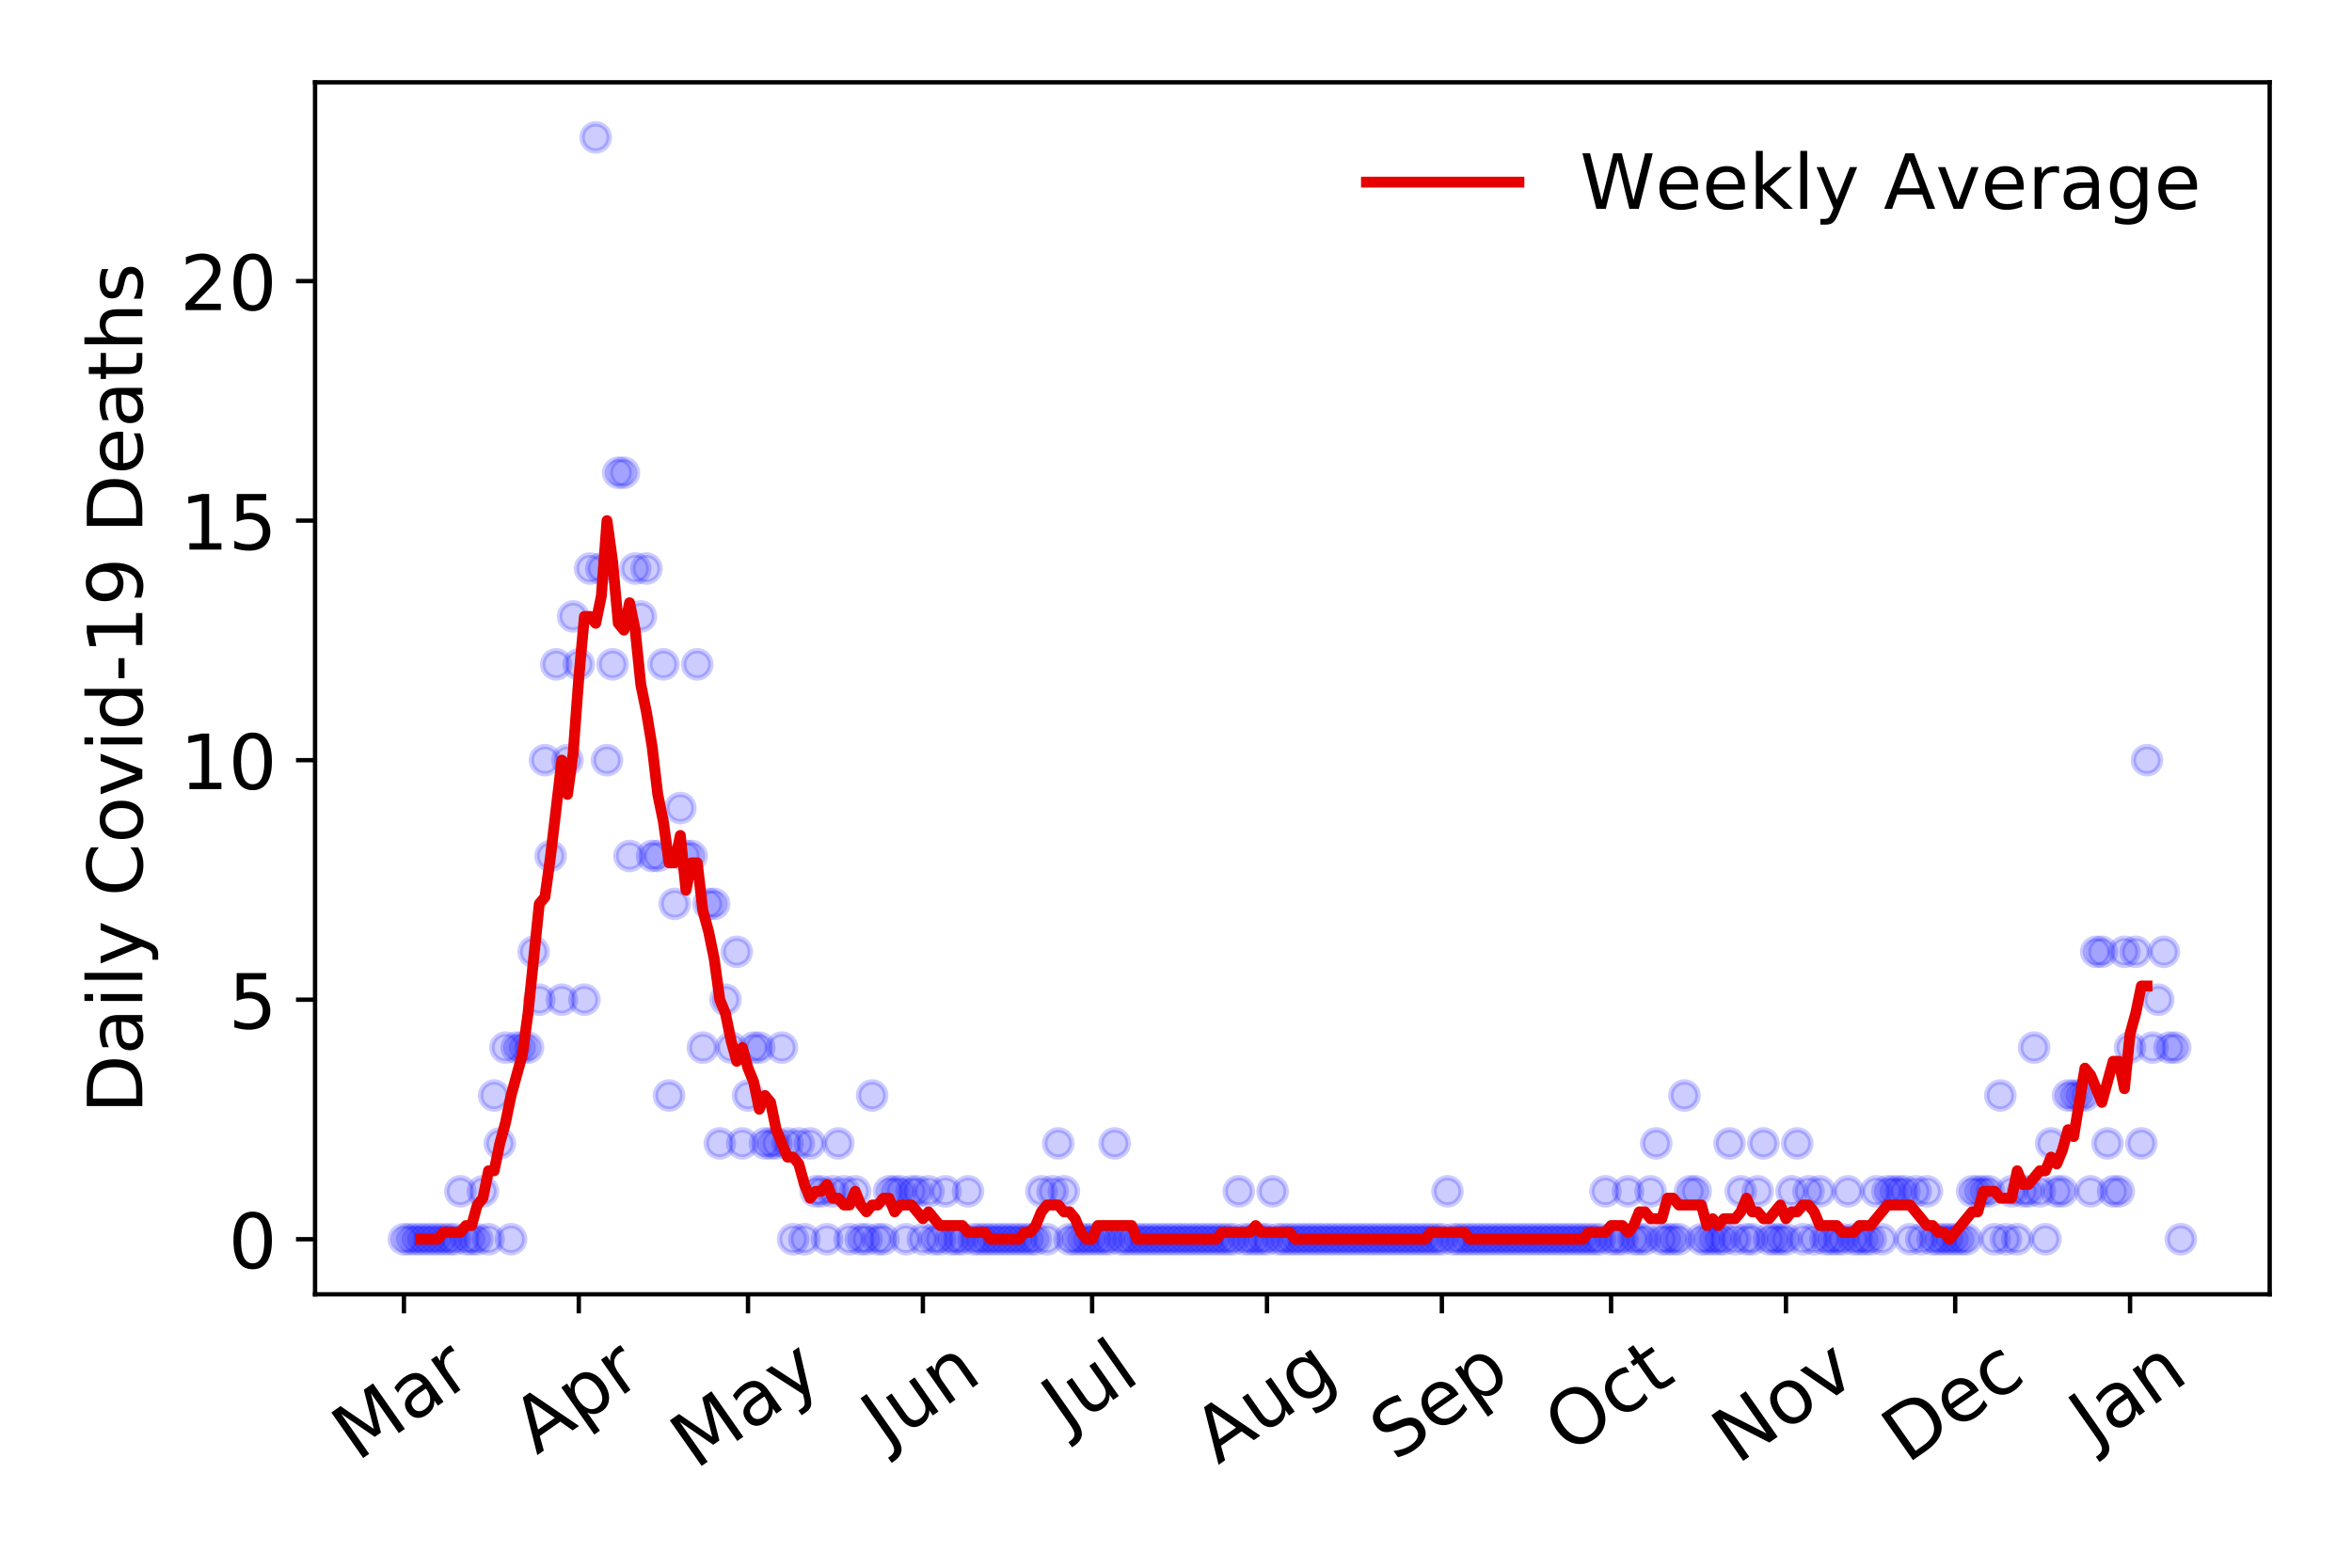 <?xml version="1.0" encoding="utf-8" standalone="no"?>
<!DOCTYPE svg PUBLIC "-//W3C//DTD SVG 1.1//EN"
  "http://www.w3.org/Graphics/SVG/1.1/DTD/svg11.dtd">
<!-- Created with matplotlib (https://matplotlib.org/) -->
<svg height="288pt" version="1.1" viewBox="0 0 432 288" width="432pt" xmlns="http://www.w3.org/2000/svg" xmlns:xlink="http://www.w3.org/1999/xlink">
 <defs>
  <style type="text/css">
*{stroke-linecap:butt;stroke-linejoin:round;}
  </style>
 </defs>
 <g id="figure_1">
  <g id="patch_1">
   <path d="M 0 288 
L 432 288 
L 432 0 
L 0 0 
z
" style="fill:#ffffff;"/>
  </g>
  <g id="axes_1">
   <g id="patch_2">
    <path d="M 57.87 237.778 
L 416.88 237.778 
L 416.88 15.12 
L 57.87 15.12 
z
" style="fill:#ffffff;"/>
   </g>
   <g id="matplotlib.axis_1">
    <g id="xtick_1">
     <g id="line2d_1">
      <defs>
       <path d="M 0 0 
L 0 3.5 
" id="ma8e627c32e" style="stroke:#000000;stroke-width:0.8;"/>
      </defs>
      <g>
       <use style="stroke:#000000;stroke-width:0.8;" x="74.189" xlink:href="#ma8e627c32e" y="237.778"/>
      </g>
     </g>
     <g id="text_1">
      <!-- Mar -->
      <defs>
       <path d="M 9.812 72.906 
L 24.516 72.906 
L 43.109 23.297 
L 61.812 72.906 
L 76.516 72.906 
L 76.516 0 
L 66.891 0 
L 66.891 64.016 
L 48.094 14.016 
L 38.188 14.016 
L 19.391 64.016 
L 19.391 0 
L 9.812 0 
z
" id="DejaVuSans-77"/>
       <path d="M 34.281 27.484 
Q 23.391 27.484 19.188 25 
Q 14.984 22.516 14.984 16.5 
Q 14.984 11.719 18.141 8.906 
Q 21.297 6.109 26.703 6.109 
Q 34.188 6.109 38.703 11.406 
Q 43.219 16.703 43.219 25.484 
L 43.219 27.484 
z
M 52.203 31.203 
L 52.203 0 
L 43.219 0 
L 43.219 8.297 
Q 40.141 3.328 35.547 0.953 
Q 30.953 -1.422 24.312 -1.422 
Q 15.922 -1.422 10.953 3.297 
Q 6 8.016 6 15.922 
Q 6 25.141 12.172 29.828 
Q 18.359 34.516 30.609 34.516 
L 43.219 34.516 
L 43.219 35.406 
Q 43.219 41.609 39.141 45 
Q 35.062 48.391 27.688 48.391 
Q 23 48.391 18.547 47.266 
Q 14.109 46.141 10.016 43.891 
L 10.016 52.203 
Q 14.938 54.109 19.578 55.047 
Q 24.219 56 28.609 56 
Q 40.484 56 46.344 49.844 
Q 52.203 43.703 52.203 31.203 
z
" id="DejaVuSans-97"/>
       <path d="M 41.109 46.297 
Q 39.594 47.172 37.812 47.578 
Q 36.031 48 33.891 48 
Q 26.266 48 22.188 43.047 
Q 18.109 38.094 18.109 28.812 
L 18.109 0 
L 9.078 0 
L 9.078 54.688 
L 18.109 54.688 
L 18.109 46.188 
Q 20.953 51.172 25.484 53.578 
Q 30.031 56 36.531 56 
Q 37.453 56 38.578 55.875 
Q 39.703 55.766 41.062 55.516 
z
" id="DejaVuSans-114"/>
      </defs>
      <g transform="translate(65.586 268.643)rotate(-35)scale(0.14 -0.14)">
       <use xlink:href="#DejaVuSans-77"/>
       <use x="86.279" xlink:href="#DejaVuSans-97"/>
       <use x="147.559" xlink:href="#DejaVuSans-114"/>
      </g>
     </g>
    </g>
    <g id="xtick_2">
     <g id="line2d_2">
      <g>
       <use style="stroke:#000000;stroke-width:0.8;" x="106.308" xlink:href="#ma8e627c32e" y="237.778"/>
      </g>
     </g>
     <g id="text_2">
      <!-- Apr -->
      <defs>
       <path d="M 34.188 63.188 
L 20.797 26.906 
L 47.609 26.906 
z
M 28.609 72.906 
L 39.797 72.906 
L 67.578 0 
L 57.328 0 
L 50.688 18.703 
L 17.828 18.703 
L 11.188 0 
L 0.781 0 
z
" id="DejaVuSans-65"/>
       <path d="M 18.109 8.203 
L 18.109 -20.797 
L 9.078 -20.797 
L 9.078 54.688 
L 18.109 54.688 
L 18.109 46.391 
Q 20.953 51.266 25.266 53.625 
Q 29.594 56 35.594 56 
Q 45.562 56 51.781 48.094 
Q 58.016 40.188 58.016 27.297 
Q 58.016 14.406 51.781 6.484 
Q 45.562 -1.422 35.594 -1.422 
Q 29.594 -1.422 25.266 0.953 
Q 20.953 3.328 18.109 8.203 
z
M 48.688 27.297 
Q 48.688 37.203 44.609 42.844 
Q 40.531 48.484 33.406 48.484 
Q 26.266 48.484 22.188 42.844 
Q 18.109 37.203 18.109 27.297 
Q 18.109 17.391 22.188 11.75 
Q 26.266 6.109 33.406 6.109 
Q 40.531 6.109 44.609 11.75 
Q 48.688 17.391 48.688 27.297 
z
" id="DejaVuSans-112"/>
      </defs>
      <g transform="translate(98.604 267.384)rotate(-35)scale(0.14 -0.14)">
       <use xlink:href="#DejaVuSans-65"/>
       <use x="68.408" xlink:href="#DejaVuSans-112"/>
       <use x="131.885" xlink:href="#DejaVuSans-114"/>
      </g>
     </g>
    </g>
    <g id="xtick_3">
     <g id="line2d_3">
      <g>
       <use style="stroke:#000000;stroke-width:0.8;" x="137.391" xlink:href="#ma8e627c32e" y="237.778"/>
      </g>
     </g>
     <g id="text_3">
      <!-- May -->
      <defs>
       <path d="M 32.172 -5.078 
Q 28.375 -14.844 24.75 -17.812 
Q 21.141 -20.797 15.094 -20.797 
L 7.906 -20.797 
L 7.906 -13.281 
L 13.188 -13.281 
Q 16.891 -13.281 18.938 -11.516 
Q 21 -9.766 23.484 -3.219 
L 25.094 0.875 
L 2.984 54.688 
L 12.5 54.688 
L 29.594 11.922 
L 46.688 54.688 
L 56.203 54.688 
z
" id="DejaVuSans-121"/>
      </defs>
      <g transform="translate(127.752 270.094)rotate(-35)scale(0.14 -0.14)">
       <use xlink:href="#DejaVuSans-77"/>
       <use x="86.279" xlink:href="#DejaVuSans-97"/>
       <use x="147.559" xlink:href="#DejaVuSans-121"/>
      </g>
     </g>
    </g>
    <g id="xtick_4">
     <g id="line2d_4">
      <g>
       <use style="stroke:#000000;stroke-width:0.8;" x="169.51" xlink:href="#ma8e627c32e" y="237.778"/>
      </g>
     </g>
     <g id="text_4">
      <!-- Jun -->
      <defs>
       <path d="M 9.812 72.906 
L 19.672 72.906 
L 19.672 5.078 
Q 19.672 -8.109 14.672 -14.062 
Q 9.672 -20.016 -1.422 -20.016 
L -5.172 -20.016 
L -5.172 -11.719 
L -2.094 -11.719 
Q 4.438 -11.719 7.125 -8.047 
Q 9.812 -4.391 9.812 5.078 
z
" id="DejaVuSans-74"/>
       <path d="M 8.5 21.578 
L 8.5 54.688 
L 17.484 54.688 
L 17.484 21.922 
Q 17.484 14.156 20.5 10.266 
Q 23.531 6.391 29.594 6.391 
Q 36.859 6.391 41.078 11.031 
Q 45.312 15.672 45.312 23.688 
L 45.312 54.688 
L 54.297 54.688 
L 54.297 0 
L 45.312 0 
L 45.312 8.406 
Q 42.047 3.422 37.719 1 
Q 33.406 -1.422 27.688 -1.422 
Q 18.266 -1.422 13.375 4.438 
Q 8.5 10.297 8.5 21.578 
z
M 31.109 56 
z
" id="DejaVuSans-117"/>
       <path d="M 54.891 33.016 
L 54.891 0 
L 45.906 0 
L 45.906 32.719 
Q 45.906 40.484 42.875 44.328 
Q 39.844 48.188 33.797 48.188 
Q 26.516 48.188 22.312 43.547 
Q 18.109 38.922 18.109 30.906 
L 18.109 0 
L 9.078 0 
L 9.078 54.688 
L 18.109 54.688 
L 18.109 46.188 
Q 21.344 51.125 25.703 53.562 
Q 30.078 56 35.797 56 
Q 45.219 56 50.047 50.172 
Q 54.891 44.344 54.891 33.016 
z
" id="DejaVuSans-110"/>
      </defs>
      <g transform="translate(162.767 266.039)rotate(-35)scale(0.14 -0.14)">
       <use xlink:href="#DejaVuSans-74"/>
       <use x="29.492" xlink:href="#DejaVuSans-117"/>
       <use x="92.871" xlink:href="#DejaVuSans-110"/>
      </g>
     </g>
    </g>
    <g id="xtick_5">
     <g id="line2d_5">
      <g>
       <use style="stroke:#000000;stroke-width:0.8;" x="200.593" xlink:href="#ma8e627c32e" y="237.778"/>
      </g>
     </g>
     <g id="text_5">
      <!-- Jul -->
      <defs>
       <path d="M 9.422 75.984 
L 18.406 75.984 
L 18.406 0 
L 9.422 0 
z
" id="DejaVuSans-108"/>
      </defs>
      <g transform="translate(195.891 263.181)rotate(-35)scale(0.14 -0.14)">
       <use xlink:href="#DejaVuSans-74"/>
       <use x="29.492" xlink:href="#DejaVuSans-117"/>
       <use x="92.871" xlink:href="#DejaVuSans-108"/>
      </g>
     </g>
    </g>
    <g id="xtick_6">
     <g id="line2d_6">
      <g>
       <use style="stroke:#000000;stroke-width:0.8;" x="232.713" xlink:href="#ma8e627c32e" y="237.778"/>
      </g>
     </g>
     <g id="text_6">
      <!-- Aug -->
      <defs>
       <path d="M 45.406 27.984 
Q 45.406 37.75 41.375 43.109 
Q 37.359 48.484 30.078 48.484 
Q 22.859 48.484 18.828 43.109 
Q 14.797 37.75 14.797 27.984 
Q 14.797 18.266 18.828 12.891 
Q 22.859 7.516 30.078 7.516 
Q 37.359 7.516 41.375 12.891 
Q 45.406 18.266 45.406 27.984 
z
M 54.391 6.781 
Q 54.391 -7.172 48.188 -13.984 
Q 42 -20.797 29.203 -20.797 
Q 24.469 -20.797 20.266 -20.094 
Q 16.062 -19.391 12.109 -17.922 
L 12.109 -9.188 
Q 16.062 -11.328 19.922 -12.344 
Q 23.781 -13.375 27.781 -13.375 
Q 36.625 -13.375 41.016 -8.766 
Q 45.406 -4.156 45.406 5.172 
L 45.406 9.625 
Q 42.625 4.781 38.281 2.391 
Q 33.938 0 27.875 0 
Q 17.828 0 11.672 7.656 
Q 5.516 15.328 5.516 27.984 
Q 5.516 40.672 11.672 48.328 
Q 17.828 56 27.875 56 
Q 33.938 56 38.281 53.609 
Q 42.625 51.219 45.406 46.391 
L 45.406 54.688 
L 54.391 54.688 
z
" id="DejaVuSans-103"/>
      </defs>
      <g transform="translate(223.732 269.172)rotate(-35)scale(0.14 -0.14)">
       <use xlink:href="#DejaVuSans-65"/>
       <use x="68.408" xlink:href="#DejaVuSans-117"/>
       <use x="131.787" xlink:href="#DejaVuSans-103"/>
      </g>
     </g>
    </g>
    <g id="xtick_7">
     <g id="line2d_7">
      <g>
       <use style="stroke:#000000;stroke-width:0.8;" x="264.832" xlink:href="#ma8e627c32e" y="237.778"/>
      </g>
     </g>
     <g id="text_7">
      <!-- Sep -->
      <defs>
       <path d="M 53.516 70.516 
L 53.516 60.891 
Q 47.906 63.578 42.922 64.891 
Q 37.938 66.219 33.297 66.219 
Q 25.25 66.219 20.875 63.094 
Q 16.5 59.969 16.5 54.203 
Q 16.5 49.359 19.406 46.891 
Q 22.312 44.438 30.422 42.922 
L 36.375 41.703 
Q 47.406 39.594 52.656 34.297 
Q 57.906 29 57.906 20.125 
Q 57.906 9.516 50.797 4.047 
Q 43.703 -1.422 29.984 -1.422 
Q 24.812 -1.422 18.969 -0.25 
Q 13.141 0.922 6.891 3.219 
L 6.891 13.375 
Q 12.891 10.016 18.656 8.297 
Q 24.422 6.594 29.984 6.594 
Q 38.422 6.594 43.016 9.906 
Q 47.609 13.234 47.609 19.391 
Q 47.609 24.75 44.312 27.781 
Q 41.016 30.812 33.5 32.328 
L 27.484 33.5 
Q 16.453 35.688 11.516 40.375 
Q 6.594 45.062 6.594 53.422 
Q 6.594 63.094 13.406 68.656 
Q 20.219 74.219 32.172 74.219 
Q 37.312 74.219 42.625 73.281 
Q 47.953 72.359 53.516 70.516 
z
" id="DejaVuSans-83"/>
       <path d="M 56.203 29.594 
L 56.203 25.203 
L 14.891 25.203 
Q 15.484 15.922 20.484 11.062 
Q 25.484 6.203 34.422 6.203 
Q 39.594 6.203 44.453 7.469 
Q 49.312 8.734 54.109 11.281 
L 54.109 2.781 
Q 49.266 0.734 44.188 -0.344 
Q 39.109 -1.422 33.891 -1.422 
Q 20.797 -1.422 13.156 6.188 
Q 5.516 13.812 5.516 26.812 
Q 5.516 40.234 12.766 48.109 
Q 20.016 56 32.328 56 
Q 43.359 56 49.781 48.891 
Q 56.203 41.797 56.203 29.594 
z
M 47.219 32.234 
Q 47.125 39.594 43.094 43.984 
Q 39.062 48.391 32.422 48.391 
Q 24.906 48.391 20.391 44.141 
Q 15.875 39.891 15.188 32.172 
z
" id="DejaVuSans-101"/>
      </defs>
      <g transform="translate(256.239 268.629)rotate(-35)scale(0.14 -0.14)">
       <use xlink:href="#DejaVuSans-83"/>
       <use x="63.477" xlink:href="#DejaVuSans-101"/>
       <use x="125" xlink:href="#DejaVuSans-112"/>
      </g>
     </g>
    </g>
    <g id="xtick_8">
     <g id="line2d_8">
      <g>
       <use style="stroke:#000000;stroke-width:0.8;" x="295.915" xlink:href="#ma8e627c32e" y="237.778"/>
      </g>
     </g>
     <g id="text_8">
      <!-- Oct -->
      <defs>
       <path d="M 39.406 66.219 
Q 28.656 66.219 22.328 58.203 
Q 16.016 50.203 16.016 36.375 
Q 16.016 22.609 22.328 14.594 
Q 28.656 6.594 39.406 6.594 
Q 50.141 6.594 56.422 14.594 
Q 62.703 22.609 62.703 36.375 
Q 62.703 50.203 56.422 58.203 
Q 50.141 66.219 39.406 66.219 
z
M 39.406 74.219 
Q 54.734 74.219 63.906 63.938 
Q 73.094 53.656 73.094 36.375 
Q 73.094 19.141 63.906 8.859 
Q 54.734 -1.422 39.406 -1.422 
Q 24.031 -1.422 14.812 8.828 
Q 5.609 19.094 5.609 36.375 
Q 5.609 53.656 14.812 63.938 
Q 24.031 74.219 39.406 74.219 
z
" id="DejaVuSans-79"/>
       <path d="M 48.781 52.594 
L 48.781 44.188 
Q 44.969 46.297 41.141 47.344 
Q 37.312 48.391 33.406 48.391 
Q 24.656 48.391 19.812 42.844 
Q 14.984 37.312 14.984 27.297 
Q 14.984 17.281 19.812 11.734 
Q 24.656 6.203 33.406 6.203 
Q 37.312 6.203 41.141 7.25 
Q 44.969 8.297 48.781 10.406 
L 48.781 2.094 
Q 45.016 0.344 40.984 -0.531 
Q 36.969 -1.422 32.422 -1.422 
Q 20.062 -1.422 12.781 6.344 
Q 5.516 14.109 5.516 27.297 
Q 5.516 40.672 12.859 48.328 
Q 20.219 56 33.016 56 
Q 37.156 56 41.109 55.141 
Q 45.062 54.297 48.781 52.594 
z
" id="DejaVuSans-99"/>
       <path d="M 18.312 70.219 
L 18.312 54.688 
L 36.812 54.688 
L 36.812 47.703 
L 18.312 47.703 
L 18.312 18.016 
Q 18.312 11.328 20.141 9.422 
Q 21.969 7.516 27.594 7.516 
L 36.812 7.516 
L 36.812 0 
L 27.594 0 
Q 17.188 0 13.234 3.875 
Q 9.281 7.766 9.281 18.016 
L 9.281 47.703 
L 2.688 47.703 
L 2.688 54.688 
L 9.281 54.688 
L 9.281 70.219 
z
" id="DejaVuSans-116"/>
      </defs>
      <g transform="translate(288.216 267.377)rotate(-35)scale(0.14 -0.14)">
       <use xlink:href="#DejaVuSans-79"/>
       <use x="78.711" xlink:href="#DejaVuSans-99"/>
       <use x="133.691" xlink:href="#DejaVuSans-116"/>
      </g>
     </g>
    </g>
    <g id="xtick_9">
     <g id="line2d_9">
      <g>
       <use style="stroke:#000000;stroke-width:0.8;" x="328.034" xlink:href="#ma8e627c32e" y="237.778"/>
      </g>
     </g>
     <g id="text_9">
      <!-- Nov -->
      <defs>
       <path d="M 9.812 72.906 
L 23.094 72.906 
L 55.422 11.922 
L 55.422 72.906 
L 64.984 72.906 
L 64.984 0 
L 51.703 0 
L 19.391 60.984 
L 19.391 0 
L 9.812 0 
z
" id="DejaVuSans-78"/>
       <path d="M 30.609 48.391 
Q 23.391 48.391 19.188 42.75 
Q 14.984 37.109 14.984 27.297 
Q 14.984 17.484 19.156 11.844 
Q 23.344 6.203 30.609 6.203 
Q 37.797 6.203 41.984 11.859 
Q 46.188 17.531 46.188 27.297 
Q 46.188 37.016 41.984 42.703 
Q 37.797 48.391 30.609 48.391 
z
M 30.609 56 
Q 42.328 56 49.016 48.375 
Q 55.719 40.766 55.719 27.297 
Q 55.719 13.875 49.016 6.219 
Q 42.328 -1.422 30.609 -1.422 
Q 18.844 -1.422 12.172 6.219 
Q 5.516 13.875 5.516 27.297 
Q 5.516 40.766 12.172 48.375 
Q 18.844 56 30.609 56 
z
" id="DejaVuSans-111"/>
       <path d="M 2.984 54.688 
L 12.5 54.688 
L 29.594 8.797 
L 46.688 54.688 
L 56.203 54.688 
L 35.688 0 
L 23.484 0 
z
" id="DejaVuSans-118"/>
      </defs>
      <g transform="translate(319.058 269.166)rotate(-35)scale(0.14 -0.14)">
       <use xlink:href="#DejaVuSans-78"/>
       <use x="74.805" xlink:href="#DejaVuSans-111"/>
       <use x="135.986" xlink:href="#DejaVuSans-118"/>
      </g>
     </g>
    </g>
    <g id="xtick_10">
     <g id="line2d_10">
      <g>
       <use style="stroke:#000000;stroke-width:0.8;" x="359.117" xlink:href="#ma8e627c32e" y="237.778"/>
      </g>
     </g>
     <g id="text_10">
      <!-- Dec -->
      <defs>
       <path d="M 19.672 64.797 
L 19.672 8.109 
L 31.594 8.109 
Q 46.688 8.109 53.688 14.938 
Q 60.688 21.781 60.688 36.531 
Q 60.688 51.172 53.688 57.984 
Q 46.688 64.797 31.594 64.797 
z
M 9.812 72.906 
L 30.078 72.906 
Q 51.266 72.906 61.172 64.094 
Q 71.094 55.281 71.094 36.531 
Q 71.094 17.672 61.125 8.828 
Q 51.172 0 30.078 0 
L 9.812 0 
z
" id="DejaVuSans-68"/>
      </defs>
      <g transform="translate(350.237 269.032)rotate(-35)scale(0.14 -0.14)">
       <use xlink:href="#DejaVuSans-68"/>
       <use x="77.002" xlink:href="#DejaVuSans-101"/>
       <use x="138.525" xlink:href="#DejaVuSans-99"/>
      </g>
     </g>
    </g>
    <g id="xtick_11">
     <g id="line2d_11">
      <g>
       <use style="stroke:#000000;stroke-width:0.8;" x="391.236" xlink:href="#ma8e627c32e" y="237.778"/>
      </g>
     </g>
     <g id="text_11">
      <!-- Jan -->
      <g transform="translate(384.613 265.871)rotate(-35)scale(0.14 -0.14)">
       <use xlink:href="#DejaVuSans-74"/>
       <use x="29.492" xlink:href="#DejaVuSans-97"/>
       <use x="90.771" xlink:href="#DejaVuSans-110"/>
      </g>
     </g>
    </g>
   </g>
   <g id="matplotlib.axis_2">
    <g id="ytick_1">
     <g id="line2d_12">
      <defs>
       <path d="M 0 0 
L -3.5 0 
" id="mdda9bcd90f" style="stroke:#000000;stroke-width:0.8;"/>
      </defs>
      <g>
       <use style="stroke:#000000;stroke-width:0.8;" x="57.87" xlink:href="#mdda9bcd90f" y="227.657"/>
      </g>
     </g>
     <g id="text_12">
      <!-- 0 -->
      <defs>
       <path d="M 31.781 66.406 
Q 24.172 66.406 20.328 58.906 
Q 16.5 51.422 16.5 36.375 
Q 16.5 21.391 20.328 13.891 
Q 24.172 6.391 31.781 6.391 
Q 39.453 6.391 43.281 13.891 
Q 47.125 21.391 47.125 36.375 
Q 47.125 51.422 43.281 58.906 
Q 39.453 66.406 31.781 66.406 
z
M 31.781 74.219 
Q 44.047 74.219 50.516 64.516 
Q 56.984 54.828 56.984 36.375 
Q 56.984 17.969 50.516 8.266 
Q 44.047 -1.422 31.781 -1.422 
Q 19.531 -1.422 13.062 8.266 
Q 6.594 17.969 6.594 36.375 
Q 6.594 54.828 13.062 64.516 
Q 19.531 74.219 31.781 74.219 
z
" id="DejaVuSans-48"/>
      </defs>
      <g transform="translate(41.962 232.976)scale(0.14 -0.14)">
       <use xlink:href="#DejaVuSans-48"/>
      </g>
     </g>
    </g>
    <g id="ytick_2">
     <g id="line2d_13">
      <g>
       <use style="stroke:#000000;stroke-width:0.8;" x="57.87" xlink:href="#mdda9bcd90f" y="183.654"/>
      </g>
     </g>
     <g id="text_13">
      <!-- 5 -->
      <defs>
       <path d="M 10.797 72.906 
L 49.516 72.906 
L 49.516 64.594 
L 19.828 64.594 
L 19.828 46.734 
Q 21.969 47.469 24.109 47.828 
Q 26.266 48.188 28.422 48.188 
Q 40.625 48.188 47.75 41.5 
Q 54.891 34.812 54.891 23.391 
Q 54.891 11.625 47.562 5.094 
Q 40.234 -1.422 26.906 -1.422 
Q 22.312 -1.422 17.547 -0.641 
Q 12.797 0.141 7.719 1.703 
L 7.719 11.625 
Q 12.109 9.234 16.797 8.062 
Q 21.484 6.891 26.703 6.891 
Q 35.156 6.891 40.078 11.328 
Q 45.016 15.766 45.016 23.391 
Q 45.016 31 40.078 35.438 
Q 35.156 39.891 26.703 39.891 
Q 22.75 39.891 18.812 39.016 
Q 14.891 38.141 10.797 36.281 
z
" id="DejaVuSans-53"/>
      </defs>
      <g transform="translate(41.962 188.973)scale(0.14 -0.14)">
       <use xlink:href="#DejaVuSans-53"/>
      </g>
     </g>
    </g>
    <g id="ytick_3">
     <g id="line2d_14">
      <g>
       <use style="stroke:#000000;stroke-width:0.8;" x="57.87" xlink:href="#mdda9bcd90f" y="139.65"/>
      </g>
     </g>
     <g id="text_14">
      <!-- 10 -->
      <defs>
       <path d="M 12.406 8.297 
L 28.516 8.297 
L 28.516 63.922 
L 10.984 60.406 
L 10.984 69.391 
L 28.422 72.906 
L 38.281 72.906 
L 38.281 8.297 
L 54.391 8.297 
L 54.391 0 
L 12.406 0 
z
" id="DejaVuSans-49"/>
      </defs>
      <g transform="translate(33.055 144.969)scale(0.14 -0.14)">
       <use xlink:href="#DejaVuSans-49"/>
       <use x="63.623" xlink:href="#DejaVuSans-48"/>
      </g>
     </g>
    </g>
    <g id="ytick_4">
     <g id="line2d_15">
      <g>
       <use style="stroke:#000000;stroke-width:0.8;" x="57.87" xlink:href="#mdda9bcd90f" y="95.647"/>
      </g>
     </g>
     <g id="text_15">
      <!-- 15 -->
      <g transform="translate(33.055 100.965)scale(0.14 -0.14)">
       <use xlink:href="#DejaVuSans-49"/>
       <use x="63.623" xlink:href="#DejaVuSans-53"/>
      </g>
     </g>
    </g>
    <g id="ytick_5">
     <g id="line2d_16">
      <g>
       <use style="stroke:#000000;stroke-width:0.8;" x="57.87" xlink:href="#mdda9bcd90f" y="51.643"/>
      </g>
     </g>
     <g id="text_16">
      <!-- 20 -->
      <defs>
       <path d="M 19.188 8.297 
L 53.609 8.297 
L 53.609 0 
L 7.328 0 
L 7.328 8.297 
Q 12.938 14.109 22.625 23.891 
Q 32.328 33.688 34.812 36.531 
Q 39.547 41.844 41.422 45.531 
Q 43.312 49.219 43.312 52.781 
Q 43.312 58.594 39.234 62.25 
Q 35.156 65.922 28.609 65.922 
Q 23.969 65.922 18.812 64.312 
Q 13.672 62.703 7.812 59.422 
L 7.812 69.391 
Q 13.766 71.781 18.938 73 
Q 24.125 74.219 28.422 74.219 
Q 39.75 74.219 46.484 68.547 
Q 53.219 62.891 53.219 53.422 
Q 53.219 48.922 51.531 44.891 
Q 49.859 40.875 45.406 35.406 
Q 44.188 33.984 37.641 27.219 
Q 31.109 20.453 19.188 8.297 
z
" id="DejaVuSans-50"/>
      </defs>
      <g transform="translate(33.055 56.962)scale(0.14 -0.14)">
       <use xlink:href="#DejaVuSans-50"/>
       <use x="63.623" xlink:href="#DejaVuSans-48"/>
      </g>
     </g>
    </g>
    <g id="text_17">
     <!-- Daily Covid-19 Deaths -->
     <defs>
      <path d="M 9.422 54.688 
L 18.406 54.688 
L 18.406 0 
L 9.422 0 
z
M 9.422 75.984 
L 18.406 75.984 
L 18.406 64.594 
L 9.422 64.594 
z
" id="DejaVuSans-105"/>
      <path id="DejaVuSans-32"/>
      <path d="M 64.406 67.281 
L 64.406 56.891 
Q 59.422 61.531 53.781 63.812 
Q 48.141 66.109 41.797 66.109 
Q 29.297 66.109 22.656 58.469 
Q 16.016 50.828 16.016 36.375 
Q 16.016 21.969 22.656 14.328 
Q 29.297 6.688 41.797 6.688 
Q 48.141 6.688 53.781 8.984 
Q 59.422 11.281 64.406 15.922 
L 64.406 5.609 
Q 59.234 2.094 53.438 0.328 
Q 47.656 -1.422 41.219 -1.422 
Q 24.656 -1.422 15.125 8.703 
Q 5.609 18.844 5.609 36.375 
Q 5.609 53.953 15.125 64.078 
Q 24.656 74.219 41.219 74.219 
Q 47.75 74.219 53.531 72.484 
Q 59.328 70.75 64.406 67.281 
z
" id="DejaVuSans-67"/>
      <path d="M 45.406 46.391 
L 45.406 75.984 
L 54.391 75.984 
L 54.391 0 
L 45.406 0 
L 45.406 8.203 
Q 42.578 3.328 38.25 0.953 
Q 33.938 -1.422 27.875 -1.422 
Q 17.969 -1.422 11.734 6.484 
Q 5.516 14.406 5.516 27.297 
Q 5.516 40.188 11.734 48.094 
Q 17.969 56 27.875 56 
Q 33.938 56 38.25 53.625 
Q 42.578 51.266 45.406 46.391 
z
M 14.797 27.297 
Q 14.797 17.391 18.875 11.75 
Q 22.953 6.109 30.078 6.109 
Q 37.203 6.109 41.297 11.75 
Q 45.406 17.391 45.406 27.297 
Q 45.406 37.203 41.297 42.844 
Q 37.203 48.484 30.078 48.484 
Q 22.953 48.484 18.875 42.844 
Q 14.797 37.203 14.797 27.297 
z
" id="DejaVuSans-100"/>
      <path d="M 4.891 31.391 
L 31.203 31.391 
L 31.203 23.391 
L 4.891 23.391 
z
" id="DejaVuSans-45"/>
      <path d="M 10.984 1.516 
L 10.984 10.5 
Q 14.703 8.734 18.5 7.812 
Q 22.312 6.891 25.984 6.891 
Q 35.75 6.891 40.891 13.453 
Q 46.047 20.016 46.781 33.406 
Q 43.953 29.203 39.594 26.953 
Q 35.25 24.703 29.984 24.703 
Q 19.047 24.703 12.672 31.312 
Q 6.297 37.938 6.297 49.422 
Q 6.297 60.641 12.938 67.422 
Q 19.578 74.219 30.609 74.219 
Q 43.266 74.219 49.922 64.516 
Q 56.594 54.828 56.594 36.375 
Q 56.594 19.141 48.406 8.859 
Q 40.234 -1.422 26.422 -1.422 
Q 22.703 -1.422 18.891 -0.688 
Q 15.094 0.047 10.984 1.516 
z
M 30.609 32.422 
Q 37.25 32.422 41.125 36.953 
Q 45.016 41.5 45.016 49.422 
Q 45.016 57.281 41.125 61.844 
Q 37.25 66.406 30.609 66.406 
Q 23.969 66.406 20.094 61.844 
Q 16.219 57.281 16.219 49.422 
Q 16.219 41.5 20.094 36.953 
Q 23.969 32.422 30.609 32.422 
z
" id="DejaVuSans-57"/>
      <path d="M 54.891 33.016 
L 54.891 0 
L 45.906 0 
L 45.906 32.719 
Q 45.906 40.484 42.875 44.328 
Q 39.844 48.188 33.797 48.188 
Q 26.516 48.188 22.312 43.547 
Q 18.109 38.922 18.109 30.906 
L 18.109 0 
L 9.078 0 
L 9.078 75.984 
L 18.109 75.984 
L 18.109 46.188 
Q 21.344 51.125 25.703 53.562 
Q 30.078 56 35.797 56 
Q 45.219 56 50.047 50.172 
Q 54.891 44.344 54.891 33.016 
z
" id="DejaVuSans-104"/>
      <path d="M 44.281 53.078 
L 44.281 44.578 
Q 40.484 46.531 36.375 47.5 
Q 32.281 48.484 27.875 48.484 
Q 21.188 48.484 17.844 46.438 
Q 14.5 44.391 14.5 40.281 
Q 14.5 37.156 16.891 35.375 
Q 19.281 33.594 26.516 31.984 
L 29.594 31.297 
Q 39.156 29.25 43.188 25.516 
Q 47.219 21.781 47.219 15.094 
Q 47.219 7.469 41.188 3.016 
Q 35.156 -1.422 24.609 -1.422 
Q 20.219 -1.422 15.453 -0.562 
Q 10.688 0.297 5.422 2 
L 5.422 11.281 
Q 10.406 8.688 15.234 7.391 
Q 20.062 6.109 24.812 6.109 
Q 31.156 6.109 34.562 8.281 
Q 37.984 10.453 37.984 14.406 
Q 37.984 18.062 35.516 20.016 
Q 33.062 21.969 24.703 23.781 
L 21.578 24.516 
Q 13.234 26.266 9.516 29.906 
Q 5.812 33.547 5.812 39.891 
Q 5.812 47.609 11.281 51.797 
Q 16.75 56 26.812 56 
Q 31.781 56 36.172 55.266 
Q 40.578 54.547 44.281 53.078 
z
" id="DejaVuSans-115"/>
     </defs>
     <g transform="translate(26.143 204.56)rotate(-90)scale(0.14 -0.14)">
      <use xlink:href="#DejaVuSans-68"/>
      <use x="77.002" xlink:href="#DejaVuSans-97"/>
      <use x="138.281" xlink:href="#DejaVuSans-105"/>
      <use x="166.064" xlink:href="#DejaVuSans-108"/>
      <use x="193.848" xlink:href="#DejaVuSans-121"/>
      <use x="253.027" xlink:href="#DejaVuSans-32"/>
      <use x="284.814" xlink:href="#DejaVuSans-67"/>
      <use x="354.639" xlink:href="#DejaVuSans-111"/>
      <use x="415.82" xlink:href="#DejaVuSans-118"/>
      <use x="475" xlink:href="#DejaVuSans-105"/>
      <use x="502.783" xlink:href="#DejaVuSans-100"/>
      <use x="566.26" xlink:href="#DejaVuSans-45"/>
      <use x="602.344" xlink:href="#DejaVuSans-49"/>
      <use x="665.967" xlink:href="#DejaVuSans-57"/>
      <use x="729.59" xlink:href="#DejaVuSans-32"/>
      <use x="761.377" xlink:href="#DejaVuSans-68"/>
      <use x="838.379" xlink:href="#DejaVuSans-101"/>
      <use x="899.902" xlink:href="#DejaVuSans-97"/>
      <use x="961.182" xlink:href="#DejaVuSans-116"/>
      <use x="1000.391" xlink:href="#DejaVuSans-104"/>
      <use x="1063.77" xlink:href="#DejaVuSans-115"/>
     </g>
    </g>
   </g>
   <g id="line2d_17">
    <defs>
     <path d="M 0 2.5 
C 0.663 2.5 1.299 2.237 1.768 1.768 
C 2.237 1.299 2.5 0.663 2.5 0 
C 2.5 -0.663 2.237 -1.299 1.768 -1.768 
C 1.299 -2.237 0.663 -2.5 0 -2.5 
C -0.663 -2.5 -1.299 -2.237 -1.768 -1.768 
C -2.237 -1.299 -2.5 -0.663 -2.5 0 
C -2.5 0.663 -2.237 1.299 -1.768 1.768 
C -1.299 2.237 -0.663 2.5 0 2.5 
z
" id="mddf21c5bf6" style="stroke:#0000ff;stroke-opacity:0.2;"/>
    </defs>
    <g clip-path="url(#p89e9351efc)">
     <use style="fill:#0000ff;fill-opacity:0.2;stroke:#0000ff;stroke-opacity:0.2;" x="74.189" xlink:href="#mddf21c5bf6" y="227.657"/>
     <use style="fill:#0000ff;fill-opacity:0.2;stroke:#0000ff;stroke-opacity:0.2;" x="75.225" xlink:href="#mddf21c5bf6" y="227.657"/>
     <use style="fill:#0000ff;fill-opacity:0.2;stroke:#0000ff;stroke-opacity:0.2;" x="76.261" xlink:href="#mddf21c5bf6" y="227.657"/>
     <use style="fill:#0000ff;fill-opacity:0.2;stroke:#0000ff;stroke-opacity:0.2;" x="77.297" xlink:href="#mddf21c5bf6" y="227.657"/>
     <use style="fill:#0000ff;fill-opacity:0.2;stroke:#0000ff;stroke-opacity:0.2;" x="78.333" xlink:href="#mddf21c5bf6" y="227.657"/>
     <use style="fill:#0000ff;fill-opacity:0.2;stroke:#0000ff;stroke-opacity:0.2;" x="79.369" xlink:href="#mddf21c5bf6" y="227.657"/>
     <use style="fill:#0000ff;fill-opacity:0.2;stroke:#0000ff;stroke-opacity:0.2;" x="80.405" xlink:href="#mddf21c5bf6" y="227.657"/>
     <use style="fill:#0000ff;fill-opacity:0.2;stroke:#0000ff;stroke-opacity:0.2;" x="81.441" xlink:href="#mddf21c5bf6" y="227.657"/>
     <use style="fill:#0000ff;fill-opacity:0.2;stroke:#0000ff;stroke-opacity:0.2;" x="82.477" xlink:href="#mddf21c5bf6" y="227.657"/>
     <use style="fill:#0000ff;fill-opacity:0.2;stroke:#0000ff;stroke-opacity:0.2;" x="83.514" xlink:href="#mddf21c5bf6" y="227.657"/>
     <use style="fill:#0000ff;fill-opacity:0.2;stroke:#0000ff;stroke-opacity:0.2;" x="84.55" xlink:href="#mddf21c5bf6" y="218.857"/>
     <use style="fill:#0000ff;fill-opacity:0.2;stroke:#0000ff;stroke-opacity:0.2;" x="85.586" xlink:href="#mddf21c5bf6" y="227.657"/>
     <use style="fill:#0000ff;fill-opacity:0.2;stroke:#0000ff;stroke-opacity:0.2;" x="86.622" xlink:href="#mddf21c5bf6" y="227.657"/>
     <use style="fill:#0000ff;fill-opacity:0.2;stroke:#0000ff;stroke-opacity:0.2;" x="87.658" xlink:href="#mddf21c5bf6" y="227.657"/>
     <use style="fill:#0000ff;fill-opacity:0.2;stroke:#0000ff;stroke-opacity:0.2;" x="88.694" xlink:href="#mddf21c5bf6" y="218.857"/>
     <use style="fill:#0000ff;fill-opacity:0.2;stroke:#0000ff;stroke-opacity:0.2;" x="89.73" xlink:href="#mddf21c5bf6" y="227.657"/>
     <use style="fill:#0000ff;fill-opacity:0.2;stroke:#0000ff;stroke-opacity:0.2;" x="90.766" xlink:href="#mddf21c5bf6" y="201.255"/>
     <use style="fill:#0000ff;fill-opacity:0.2;stroke:#0000ff;stroke-opacity:0.2;" x="91.802" xlink:href="#mddf21c5bf6" y="210.056"/>
     <use style="fill:#0000ff;fill-opacity:0.2;stroke:#0000ff;stroke-opacity:0.2;" x="92.839" xlink:href="#mddf21c5bf6" y="192.454"/>
     <use style="fill:#0000ff;fill-opacity:0.2;stroke:#0000ff;stroke-opacity:0.2;" x="93.875" xlink:href="#mddf21c5bf6" y="227.657"/>
     <use style="fill:#0000ff;fill-opacity:0.2;stroke:#0000ff;stroke-opacity:0.2;" x="94.911" xlink:href="#mddf21c5bf6" y="192.454"/>
     <use style="fill:#0000ff;fill-opacity:0.2;stroke:#0000ff;stroke-opacity:0.2;" x="95.947" xlink:href="#mddf21c5bf6" y="192.454"/>
     <use style="fill:#0000ff;fill-opacity:0.2;stroke:#0000ff;stroke-opacity:0.2;" x="96.983" xlink:href="#mddf21c5bf6" y="192.454"/>
     <use style="fill:#0000ff;fill-opacity:0.2;stroke:#0000ff;stroke-opacity:0.2;" x="98.019" xlink:href="#mddf21c5bf6" y="174.853"/>
     <use style="fill:#0000ff;fill-opacity:0.2;stroke:#0000ff;stroke-opacity:0.2;" x="99.055" xlink:href="#mddf21c5bf6" y="183.654"/>
     <use style="fill:#0000ff;fill-opacity:0.2;stroke:#0000ff;stroke-opacity:0.2;" x="100.091" xlink:href="#mddf21c5bf6" y="139.65"/>
     <use style="fill:#0000ff;fill-opacity:0.2;stroke:#0000ff;stroke-opacity:0.2;" x="101.127" xlink:href="#mddf21c5bf6" y="157.252"/>
     <use style="fill:#0000ff;fill-opacity:0.2;stroke:#0000ff;stroke-opacity:0.2;" x="102.163" xlink:href="#mddf21c5bf6" y="122.049"/>
     <use style="fill:#0000ff;fill-opacity:0.2;stroke:#0000ff;stroke-opacity:0.2;" x="103.2" xlink:href="#mddf21c5bf6" y="183.654"/>
     <use style="fill:#0000ff;fill-opacity:0.2;stroke:#0000ff;stroke-opacity:0.2;" x="104.236" xlink:href="#mddf21c5bf6" y="139.65"/>
     <use style="fill:#0000ff;fill-opacity:0.2;stroke:#0000ff;stroke-opacity:0.2;" x="105.272" xlink:href="#mddf21c5bf6" y="113.248"/>
     <use style="fill:#0000ff;fill-opacity:0.2;stroke:#0000ff;stroke-opacity:0.2;" x="106.308" xlink:href="#mddf21c5bf6" y="122.049"/>
     <use style="fill:#0000ff;fill-opacity:0.2;stroke:#0000ff;stroke-opacity:0.2;" x="107.344" xlink:href="#mddf21c5bf6" y="183.654"/>
     <use style="fill:#0000ff;fill-opacity:0.2;stroke:#0000ff;stroke-opacity:0.2;" x="108.38" xlink:href="#mddf21c5bf6" y="104.447"/>
     <use style="fill:#0000ff;fill-opacity:0.2;stroke:#0000ff;stroke-opacity:0.2;" x="109.416" xlink:href="#mddf21c5bf6" y="25.241"/>
     <use style="fill:#0000ff;fill-opacity:0.2;stroke:#0000ff;stroke-opacity:0.2;" x="110.452" xlink:href="#mddf21c5bf6" y="104.447"/>
     <use style="fill:#0000ff;fill-opacity:0.2;stroke:#0000ff;stroke-opacity:0.2;" x="111.488" xlink:href="#mddf21c5bf6" y="139.65"/>
     <use style="fill:#0000ff;fill-opacity:0.2;stroke:#0000ff;stroke-opacity:0.2;" x="112.524" xlink:href="#mddf21c5bf6" y="122.049"/>
     <use style="fill:#0000ff;fill-opacity:0.2;stroke:#0000ff;stroke-opacity:0.2;" x="113.561" xlink:href="#mddf21c5bf6" y="86.846"/>
     <use style="fill:#0000ff;fill-opacity:0.2;stroke:#0000ff;stroke-opacity:0.2;" x="114.597" xlink:href="#mddf21c5bf6" y="86.846"/>
     <use style="fill:#0000ff;fill-opacity:0.2;stroke:#0000ff;stroke-opacity:0.2;" x="115.633" xlink:href="#mddf21c5bf6" y="157.252"/>
     <use style="fill:#0000ff;fill-opacity:0.2;stroke:#0000ff;stroke-opacity:0.2;" x="116.669" xlink:href="#mddf21c5bf6" y="104.447"/>
     <use style="fill:#0000ff;fill-opacity:0.2;stroke:#0000ff;stroke-opacity:0.2;" x="117.705" xlink:href="#mddf21c5bf6" y="113.248"/>
     <use style="fill:#0000ff;fill-opacity:0.2;stroke:#0000ff;stroke-opacity:0.2;" x="118.741" xlink:href="#mddf21c5bf6" y="104.447"/>
     <use style="fill:#0000ff;fill-opacity:0.2;stroke:#0000ff;stroke-opacity:0.2;" x="119.777" xlink:href="#mddf21c5bf6" y="157.252"/>
     <use style="fill:#0000ff;fill-opacity:0.2;stroke:#0000ff;stroke-opacity:0.2;" x="120.813" xlink:href="#mddf21c5bf6" y="157.252"/>
     <use style="fill:#0000ff;fill-opacity:0.2;stroke:#0000ff;stroke-opacity:0.2;" x="121.849" xlink:href="#mddf21c5bf6" y="122.049"/>
     <use style="fill:#0000ff;fill-opacity:0.2;stroke:#0000ff;stroke-opacity:0.2;" x="122.886" xlink:href="#mddf21c5bf6" y="201.255"/>
     <use style="fill:#0000ff;fill-opacity:0.2;stroke:#0000ff;stroke-opacity:0.2;" x="123.922" xlink:href="#mddf21c5bf6" y="166.052"/>
     <use style="fill:#0000ff;fill-opacity:0.2;stroke:#0000ff;stroke-opacity:0.2;" x="124.958" xlink:href="#mddf21c5bf6" y="148.451"/>
     <use style="fill:#0000ff;fill-opacity:0.2;stroke:#0000ff;stroke-opacity:0.2;" x="125.994" xlink:href="#mddf21c5bf6" y="157.252"/>
     <use style="fill:#0000ff;fill-opacity:0.2;stroke:#0000ff;stroke-opacity:0.2;" x="127.03" xlink:href="#mddf21c5bf6" y="157.252"/>
     <use style="fill:#0000ff;fill-opacity:0.2;stroke:#0000ff;stroke-opacity:0.2;" x="128.066" xlink:href="#mddf21c5bf6" y="122.049"/>
     <use style="fill:#0000ff;fill-opacity:0.2;stroke:#0000ff;stroke-opacity:0.2;" x="129.102" xlink:href="#mddf21c5bf6" y="192.454"/>
     <use style="fill:#0000ff;fill-opacity:0.2;stroke:#0000ff;stroke-opacity:0.2;" x="130.138" xlink:href="#mddf21c5bf6" y="166.052"/>
     <use style="fill:#0000ff;fill-opacity:0.2;stroke:#0000ff;stroke-opacity:0.2;" x="131.174" xlink:href="#mddf21c5bf6" y="166.052"/>
     <use style="fill:#0000ff;fill-opacity:0.2;stroke:#0000ff;stroke-opacity:0.2;" x="132.21" xlink:href="#mddf21c5bf6" y="210.056"/>
     <use style="fill:#0000ff;fill-opacity:0.2;stroke:#0000ff;stroke-opacity:0.2;" x="133.247" xlink:href="#mddf21c5bf6" y="183.654"/>
     <use style="fill:#0000ff;fill-opacity:0.2;stroke:#0000ff;stroke-opacity:0.2;" x="134.283" xlink:href="#mddf21c5bf6" y="192.454"/>
     <use style="fill:#0000ff;fill-opacity:0.2;stroke:#0000ff;stroke-opacity:0.2;" x="135.319" xlink:href="#mddf21c5bf6" y="174.853"/>
     <use style="fill:#0000ff;fill-opacity:0.2;stroke:#0000ff;stroke-opacity:0.2;" x="136.355" xlink:href="#mddf21c5bf6" y="210.056"/>
     <use style="fill:#0000ff;fill-opacity:0.2;stroke:#0000ff;stroke-opacity:0.2;" x="137.391" xlink:href="#mddf21c5bf6" y="201.255"/>
     <use style="fill:#0000ff;fill-opacity:0.2;stroke:#0000ff;stroke-opacity:0.2;" x="138.427" xlink:href="#mddf21c5bf6" y="192.454"/>
     <use style="fill:#0000ff;fill-opacity:0.2;stroke:#0000ff;stroke-opacity:0.2;" x="139.463" xlink:href="#mddf21c5bf6" y="192.454"/>
     <use style="fill:#0000ff;fill-opacity:0.2;stroke:#0000ff;stroke-opacity:0.2;" x="140.499" xlink:href="#mddf21c5bf6" y="210.056"/>
     <use style="fill:#0000ff;fill-opacity:0.2;stroke:#0000ff;stroke-opacity:0.2;" x="141.535" xlink:href="#mddf21c5bf6" y="210.056"/>
     <use style="fill:#0000ff;fill-opacity:0.2;stroke:#0000ff;stroke-opacity:0.2;" x="142.571" xlink:href="#mddf21c5bf6" y="210.056"/>
     <use style="fill:#0000ff;fill-opacity:0.2;stroke:#0000ff;stroke-opacity:0.2;" x="143.608" xlink:href="#mddf21c5bf6" y="192.454"/>
     <use style="fill:#0000ff;fill-opacity:0.2;stroke:#0000ff;stroke-opacity:0.2;" x="144.644" xlink:href="#mddf21c5bf6" y="210.056"/>
     <use style="fill:#0000ff;fill-opacity:0.2;stroke:#0000ff;stroke-opacity:0.2;" x="145.68" xlink:href="#mddf21c5bf6" y="227.657"/>
     <use style="fill:#0000ff;fill-opacity:0.2;stroke:#0000ff;stroke-opacity:0.2;" x="146.716" xlink:href="#mddf21c5bf6" y="210.056"/>
     <use style="fill:#0000ff;fill-opacity:0.2;stroke:#0000ff;stroke-opacity:0.2;" x="147.752" xlink:href="#mddf21c5bf6" y="227.657"/>
     <use style="fill:#0000ff;fill-opacity:0.2;stroke:#0000ff;stroke-opacity:0.2;" x="148.788" xlink:href="#mddf21c5bf6" y="210.056"/>
     <use style="fill:#0000ff;fill-opacity:0.2;stroke:#0000ff;stroke-opacity:0.2;" x="149.824" xlink:href="#mddf21c5bf6" y="218.857"/>
     <use style="fill:#0000ff;fill-opacity:0.2;stroke:#0000ff;stroke-opacity:0.2;" x="150.86" xlink:href="#mddf21c5bf6" y="218.857"/>
     <use style="fill:#0000ff;fill-opacity:0.2;stroke:#0000ff;stroke-opacity:0.2;" x="151.896" xlink:href="#mddf21c5bf6" y="227.657"/>
     <use style="fill:#0000ff;fill-opacity:0.2;stroke:#0000ff;stroke-opacity:0.2;" x="152.933" xlink:href="#mddf21c5bf6" y="218.857"/>
     <use style="fill:#0000ff;fill-opacity:0.2;stroke:#0000ff;stroke-opacity:0.2;" x="153.969" xlink:href="#mddf21c5bf6" y="210.056"/>
     <use style="fill:#0000ff;fill-opacity:0.2;stroke:#0000ff;stroke-opacity:0.2;" x="155.005" xlink:href="#mddf21c5bf6" y="218.857"/>
     <use style="fill:#0000ff;fill-opacity:0.2;stroke:#0000ff;stroke-opacity:0.2;" x="156.041" xlink:href="#mddf21c5bf6" y="227.657"/>
     <use style="fill:#0000ff;fill-opacity:0.2;stroke:#0000ff;stroke-opacity:0.2;" x="157.077" xlink:href="#mddf21c5bf6" y="218.857"/>
     <use style="fill:#0000ff;fill-opacity:0.2;stroke:#0000ff;stroke-opacity:0.2;" x="158.113" xlink:href="#mddf21c5bf6" y="227.657"/>
     <use style="fill:#0000ff;fill-opacity:0.2;stroke:#0000ff;stroke-opacity:0.2;" x="159.149" xlink:href="#mddf21c5bf6" y="227.657"/>
     <use style="fill:#0000ff;fill-opacity:0.2;stroke:#0000ff;stroke-opacity:0.2;" x="160.185" xlink:href="#mddf21c5bf6" y="201.255"/>
     <use style="fill:#0000ff;fill-opacity:0.2;stroke:#0000ff;stroke-opacity:0.2;" x="161.221" xlink:href="#mddf21c5bf6" y="227.657"/>
     <use style="fill:#0000ff;fill-opacity:0.2;stroke:#0000ff;stroke-opacity:0.2;" x="162.257" xlink:href="#mddf21c5bf6" y="227.657"/>
     <use style="fill:#0000ff;fill-opacity:0.2;stroke:#0000ff;stroke-opacity:0.2;" x="163.294" xlink:href="#mddf21c5bf6" y="218.857"/>
     <use style="fill:#0000ff;fill-opacity:0.2;stroke:#0000ff;stroke-opacity:0.2;" x="164.33" xlink:href="#mddf21c5bf6" y="218.857"/>
     <use style="fill:#0000ff;fill-opacity:0.2;stroke:#0000ff;stroke-opacity:0.2;" x="165.366" xlink:href="#mddf21c5bf6" y="218.857"/>
     <use style="fill:#0000ff;fill-opacity:0.2;stroke:#0000ff;stroke-opacity:0.2;" x="166.402" xlink:href="#mddf21c5bf6" y="227.657"/>
     <use style="fill:#0000ff;fill-opacity:0.2;stroke:#0000ff;stroke-opacity:0.2;" x="167.438" xlink:href="#mddf21c5bf6" y="218.857"/>
     <use style="fill:#0000ff;fill-opacity:0.2;stroke:#0000ff;stroke-opacity:0.2;" x="168.474" xlink:href="#mddf21c5bf6" y="218.857"/>
     <use style="fill:#0000ff;fill-opacity:0.2;stroke:#0000ff;stroke-opacity:0.2;" x="169.51" xlink:href="#mddf21c5bf6" y="227.657"/>
     <use style="fill:#0000ff;fill-opacity:0.2;stroke:#0000ff;stroke-opacity:0.2;" x="170.546" xlink:href="#mddf21c5bf6" y="218.857"/>
     <use style="fill:#0000ff;fill-opacity:0.2;stroke:#0000ff;stroke-opacity:0.2;" x="171.582" xlink:href="#mddf21c5bf6" y="227.657"/>
     <use style="fill:#0000ff;fill-opacity:0.2;stroke:#0000ff;stroke-opacity:0.2;" x="172.619" xlink:href="#mddf21c5bf6" y="227.657"/>
     <use style="fill:#0000ff;fill-opacity:0.2;stroke:#0000ff;stroke-opacity:0.2;" x="173.655" xlink:href="#mddf21c5bf6" y="218.857"/>
     <use style="fill:#0000ff;fill-opacity:0.2;stroke:#0000ff;stroke-opacity:0.2;" x="174.691" xlink:href="#mddf21c5bf6" y="227.657"/>
     <use style="fill:#0000ff;fill-opacity:0.2;stroke:#0000ff;stroke-opacity:0.2;" x="175.727" xlink:href="#mddf21c5bf6" y="227.657"/>
     <use style="fill:#0000ff;fill-opacity:0.2;stroke:#0000ff;stroke-opacity:0.2;" x="176.763" xlink:href="#mddf21c5bf6" y="227.657"/>
     <use style="fill:#0000ff;fill-opacity:0.2;stroke:#0000ff;stroke-opacity:0.2;" x="177.799" xlink:href="#mddf21c5bf6" y="218.857"/>
     <use style="fill:#0000ff;fill-opacity:0.2;stroke:#0000ff;stroke-opacity:0.2;" x="178.835" xlink:href="#mddf21c5bf6" y="227.657"/>
     <use style="fill:#0000ff;fill-opacity:0.2;stroke:#0000ff;stroke-opacity:0.2;" x="179.871" xlink:href="#mddf21c5bf6" y="227.657"/>
     <use style="fill:#0000ff;fill-opacity:0.2;stroke:#0000ff;stroke-opacity:0.2;" x="180.907" xlink:href="#mddf21c5bf6" y="227.657"/>
     <use style="fill:#0000ff;fill-opacity:0.2;stroke:#0000ff;stroke-opacity:0.2;" x="181.943" xlink:href="#mddf21c5bf6" y="227.657"/>
     <use style="fill:#0000ff;fill-opacity:0.2;stroke:#0000ff;stroke-opacity:0.2;" x="182.98" xlink:href="#mddf21c5bf6" y="227.657"/>
     <use style="fill:#0000ff;fill-opacity:0.2;stroke:#0000ff;stroke-opacity:0.2;" x="184.016" xlink:href="#mddf21c5bf6" y="227.657"/>
     <use style="fill:#0000ff;fill-opacity:0.2;stroke:#0000ff;stroke-opacity:0.2;" x="185.052" xlink:href="#mddf21c5bf6" y="227.657"/>
     <use style="fill:#0000ff;fill-opacity:0.2;stroke:#0000ff;stroke-opacity:0.2;" x="186.088" xlink:href="#mddf21c5bf6" y="227.657"/>
     <use style="fill:#0000ff;fill-opacity:0.2;stroke:#0000ff;stroke-opacity:0.2;" x="187.124" xlink:href="#mddf21c5bf6" y="227.657"/>
     <use style="fill:#0000ff;fill-opacity:0.2;stroke:#0000ff;stroke-opacity:0.2;" x="188.16" xlink:href="#mddf21c5bf6" y="227.657"/>
     <use style="fill:#0000ff;fill-opacity:0.2;stroke:#0000ff;stroke-opacity:0.2;" x="189.196" xlink:href="#mddf21c5bf6" y="227.657"/>
     <use style="fill:#0000ff;fill-opacity:0.2;stroke:#0000ff;stroke-opacity:0.2;" x="190.232" xlink:href="#mddf21c5bf6" y="227.657"/>
     <use style="fill:#0000ff;fill-opacity:0.2;stroke:#0000ff;stroke-opacity:0.2;" x="191.268" xlink:href="#mddf21c5bf6" y="218.857"/>
     <use style="fill:#0000ff;fill-opacity:0.2;stroke:#0000ff;stroke-opacity:0.2;" x="192.304" xlink:href="#mddf21c5bf6" y="227.657"/>
     <use style="fill:#0000ff;fill-opacity:0.2;stroke:#0000ff;stroke-opacity:0.2;" x="193.341" xlink:href="#mddf21c5bf6" y="218.857"/>
     <use style="fill:#0000ff;fill-opacity:0.2;stroke:#0000ff;stroke-opacity:0.2;" x="194.377" xlink:href="#mddf21c5bf6" y="210.056"/>
     <use style="fill:#0000ff;fill-opacity:0.2;stroke:#0000ff;stroke-opacity:0.2;" x="195.413" xlink:href="#mddf21c5bf6" y="218.857"/>
     <use style="fill:#0000ff;fill-opacity:0.2;stroke:#0000ff;stroke-opacity:0.2;" x="196.449" xlink:href="#mddf21c5bf6" y="227.657"/>
     <use style="fill:#0000ff;fill-opacity:0.2;stroke:#0000ff;stroke-opacity:0.2;" x="197.485" xlink:href="#mddf21c5bf6" y="227.657"/>
     <use style="fill:#0000ff;fill-opacity:0.2;stroke:#0000ff;stroke-opacity:0.2;" x="198.521" xlink:href="#mddf21c5bf6" y="227.657"/>
     <use style="fill:#0000ff;fill-opacity:0.2;stroke:#0000ff;stroke-opacity:0.2;" x="199.557" xlink:href="#mddf21c5bf6" y="227.657"/>
     <use style="fill:#0000ff;fill-opacity:0.2;stroke:#0000ff;stroke-opacity:0.2;" x="200.593" xlink:href="#mddf21c5bf6" y="227.657"/>
     <use style="fill:#0000ff;fill-opacity:0.2;stroke:#0000ff;stroke-opacity:0.2;" x="201.629" xlink:href="#mddf21c5bf6" y="227.657"/>
     <use style="fill:#0000ff;fill-opacity:0.2;stroke:#0000ff;stroke-opacity:0.2;" x="202.666" xlink:href="#mddf21c5bf6" y="227.657"/>
     <use style="fill:#0000ff;fill-opacity:0.2;stroke:#0000ff;stroke-opacity:0.2;" x="203.702" xlink:href="#mddf21c5bf6" y="227.657"/>
     <use style="fill:#0000ff;fill-opacity:0.2;stroke:#0000ff;stroke-opacity:0.2;" x="204.738" xlink:href="#mddf21c5bf6" y="210.056"/>
     <use style="fill:#0000ff;fill-opacity:0.2;stroke:#0000ff;stroke-opacity:0.2;" x="205.774" xlink:href="#mddf21c5bf6" y="227.657"/>
     <use style="fill:#0000ff;fill-opacity:0.2;stroke:#0000ff;stroke-opacity:0.2;" x="206.81" xlink:href="#mddf21c5bf6" y="227.657"/>
     <use style="fill:#0000ff;fill-opacity:0.2;stroke:#0000ff;stroke-opacity:0.2;" x="207.846" xlink:href="#mddf21c5bf6" y="227.657"/>
     <use style="fill:#0000ff;fill-opacity:0.2;stroke:#0000ff;stroke-opacity:0.2;" x="208.882" xlink:href="#mddf21c5bf6" y="227.657"/>
     <use style="fill:#0000ff;fill-opacity:0.2;stroke:#0000ff;stroke-opacity:0.2;" x="209.918" xlink:href="#mddf21c5bf6" y="227.657"/>
     <use style="fill:#0000ff;fill-opacity:0.2;stroke:#0000ff;stroke-opacity:0.2;" x="210.954" xlink:href="#mddf21c5bf6" y="227.657"/>
     <use style="fill:#0000ff;fill-opacity:0.2;stroke:#0000ff;stroke-opacity:0.2;" x="211.99" xlink:href="#mddf21c5bf6" y="227.657"/>
     <use style="fill:#0000ff;fill-opacity:0.2;stroke:#0000ff;stroke-opacity:0.2;" x="213.027" xlink:href="#mddf21c5bf6" y="227.657"/>
     <use style="fill:#0000ff;fill-opacity:0.2;stroke:#0000ff;stroke-opacity:0.2;" x="214.063" xlink:href="#mddf21c5bf6" y="227.657"/>
     <use style="fill:#0000ff;fill-opacity:0.2;stroke:#0000ff;stroke-opacity:0.2;" x="215.099" xlink:href="#mddf21c5bf6" y="227.657"/>
     <use style="fill:#0000ff;fill-opacity:0.2;stroke:#0000ff;stroke-opacity:0.2;" x="216.135" xlink:href="#mddf21c5bf6" y="227.657"/>
     <use style="fill:#0000ff;fill-opacity:0.2;stroke:#0000ff;stroke-opacity:0.2;" x="217.171" xlink:href="#mddf21c5bf6" y="227.657"/>
     <use style="fill:#0000ff;fill-opacity:0.2;stroke:#0000ff;stroke-opacity:0.2;" x="218.207" xlink:href="#mddf21c5bf6" y="227.657"/>
     <use style="fill:#0000ff;fill-opacity:0.2;stroke:#0000ff;stroke-opacity:0.2;" x="219.243" xlink:href="#mddf21c5bf6" y="227.657"/>
     <use style="fill:#0000ff;fill-opacity:0.2;stroke:#0000ff;stroke-opacity:0.2;" x="220.279" xlink:href="#mddf21c5bf6" y="227.657"/>
     <use style="fill:#0000ff;fill-opacity:0.2;stroke:#0000ff;stroke-opacity:0.2;" x="221.315" xlink:href="#mddf21c5bf6" y="227.657"/>
     <use style="fill:#0000ff;fill-opacity:0.2;stroke:#0000ff;stroke-opacity:0.2;" x="222.351" xlink:href="#mddf21c5bf6" y="227.657"/>
     <use style="fill:#0000ff;fill-opacity:0.2;stroke:#0000ff;stroke-opacity:0.2;" x="223.388" xlink:href="#mddf21c5bf6" y="227.657"/>
     <use style="fill:#0000ff;fill-opacity:0.2;stroke:#0000ff;stroke-opacity:0.2;" x="224.424" xlink:href="#mddf21c5bf6" y="227.657"/>
     <use style="fill:#0000ff;fill-opacity:0.2;stroke:#0000ff;stroke-opacity:0.2;" x="225.46" xlink:href="#mddf21c5bf6" y="227.657"/>
     <use style="fill:#0000ff;fill-opacity:0.2;stroke:#0000ff;stroke-opacity:0.2;" x="226.496" xlink:href="#mddf21c5bf6" y="227.657"/>
     <use style="fill:#0000ff;fill-opacity:0.2;stroke:#0000ff;stroke-opacity:0.2;" x="227.532" xlink:href="#mddf21c5bf6" y="218.857"/>
     <use style="fill:#0000ff;fill-opacity:0.2;stroke:#0000ff;stroke-opacity:0.2;" x="228.568" xlink:href="#mddf21c5bf6" y="227.657"/>
     <use style="fill:#0000ff;fill-opacity:0.2;stroke:#0000ff;stroke-opacity:0.2;" x="229.604" xlink:href="#mddf21c5bf6" y="227.657"/>
     <use style="fill:#0000ff;fill-opacity:0.2;stroke:#0000ff;stroke-opacity:0.2;" x="230.64" xlink:href="#mddf21c5bf6" y="227.657"/>
     <use style="fill:#0000ff;fill-opacity:0.2;stroke:#0000ff;stroke-opacity:0.2;" x="231.676" xlink:href="#mddf21c5bf6" y="227.657"/>
     <use style="fill:#0000ff;fill-opacity:0.2;stroke:#0000ff;stroke-opacity:0.2;" x="232.713" xlink:href="#mddf21c5bf6" y="227.657"/>
     <use style="fill:#0000ff;fill-opacity:0.2;stroke:#0000ff;stroke-opacity:0.2;" x="233.749" xlink:href="#mddf21c5bf6" y="218.857"/>
     <use style="fill:#0000ff;fill-opacity:0.2;stroke:#0000ff;stroke-opacity:0.2;" x="234.785" xlink:href="#mddf21c5bf6" y="227.657"/>
     <use style="fill:#0000ff;fill-opacity:0.2;stroke:#0000ff;stroke-opacity:0.2;" x="235.821" xlink:href="#mddf21c5bf6" y="227.657"/>
     <use style="fill:#0000ff;fill-opacity:0.2;stroke:#0000ff;stroke-opacity:0.2;" x="236.857" xlink:href="#mddf21c5bf6" y="227.657"/>
     <use style="fill:#0000ff;fill-opacity:0.2;stroke:#0000ff;stroke-opacity:0.2;" x="237.893" xlink:href="#mddf21c5bf6" y="227.657"/>
     <use style="fill:#0000ff;fill-opacity:0.2;stroke:#0000ff;stroke-opacity:0.2;" x="238.929" xlink:href="#mddf21c5bf6" y="227.657"/>
     <use style="fill:#0000ff;fill-opacity:0.2;stroke:#0000ff;stroke-opacity:0.2;" x="239.965" xlink:href="#mddf21c5bf6" y="227.657"/>
     <use style="fill:#0000ff;fill-opacity:0.2;stroke:#0000ff;stroke-opacity:0.2;" x="241.001" xlink:href="#mddf21c5bf6" y="227.657"/>
     <use style="fill:#0000ff;fill-opacity:0.2;stroke:#0000ff;stroke-opacity:0.2;" x="242.037" xlink:href="#mddf21c5bf6" y="227.657"/>
     <use style="fill:#0000ff;fill-opacity:0.2;stroke:#0000ff;stroke-opacity:0.2;" x="243.074" xlink:href="#mddf21c5bf6" y="227.657"/>
     <use style="fill:#0000ff;fill-opacity:0.2;stroke:#0000ff;stroke-opacity:0.2;" x="244.11" xlink:href="#mddf21c5bf6" y="227.657"/>
     <use style="fill:#0000ff;fill-opacity:0.2;stroke:#0000ff;stroke-opacity:0.2;" x="245.146" xlink:href="#mddf21c5bf6" y="227.657"/>
     <use style="fill:#0000ff;fill-opacity:0.2;stroke:#0000ff;stroke-opacity:0.2;" x="246.182" xlink:href="#mddf21c5bf6" y="227.657"/>
     <use style="fill:#0000ff;fill-opacity:0.2;stroke:#0000ff;stroke-opacity:0.2;" x="247.218" xlink:href="#mddf21c5bf6" y="227.657"/>
     <use style="fill:#0000ff;fill-opacity:0.2;stroke:#0000ff;stroke-opacity:0.2;" x="248.254" xlink:href="#mddf21c5bf6" y="227.657"/>
     <use style="fill:#0000ff;fill-opacity:0.2;stroke:#0000ff;stroke-opacity:0.2;" x="249.29" xlink:href="#mddf21c5bf6" y="227.657"/>
     <use style="fill:#0000ff;fill-opacity:0.2;stroke:#0000ff;stroke-opacity:0.2;" x="250.326" xlink:href="#mddf21c5bf6" y="227.657"/>
     <use style="fill:#0000ff;fill-opacity:0.2;stroke:#0000ff;stroke-opacity:0.2;" x="251.362" xlink:href="#mddf21c5bf6" y="227.657"/>
     <use style="fill:#0000ff;fill-opacity:0.2;stroke:#0000ff;stroke-opacity:0.2;" x="252.399" xlink:href="#mddf21c5bf6" y="227.657"/>
     <use style="fill:#0000ff;fill-opacity:0.2;stroke:#0000ff;stroke-opacity:0.2;" x="253.435" xlink:href="#mddf21c5bf6" y="227.657"/>
     <use style="fill:#0000ff;fill-opacity:0.2;stroke:#0000ff;stroke-opacity:0.2;" x="254.471" xlink:href="#mddf21c5bf6" y="227.657"/>
     <use style="fill:#0000ff;fill-opacity:0.2;stroke:#0000ff;stroke-opacity:0.2;" x="255.507" xlink:href="#mddf21c5bf6" y="227.657"/>
     <use style="fill:#0000ff;fill-opacity:0.2;stroke:#0000ff;stroke-opacity:0.2;" x="256.543" xlink:href="#mddf21c5bf6" y="227.657"/>
     <use style="fill:#0000ff;fill-opacity:0.2;stroke:#0000ff;stroke-opacity:0.2;" x="257.579" xlink:href="#mddf21c5bf6" y="227.657"/>
     <use style="fill:#0000ff;fill-opacity:0.2;stroke:#0000ff;stroke-opacity:0.2;" x="258.615" xlink:href="#mddf21c5bf6" y="227.657"/>
     <use style="fill:#0000ff;fill-opacity:0.2;stroke:#0000ff;stroke-opacity:0.2;" x="259.651" xlink:href="#mddf21c5bf6" y="227.657"/>
     <use style="fill:#0000ff;fill-opacity:0.2;stroke:#0000ff;stroke-opacity:0.2;" x="260.687" xlink:href="#mddf21c5bf6" y="227.657"/>
     <use style="fill:#0000ff;fill-opacity:0.2;stroke:#0000ff;stroke-opacity:0.2;" x="261.723" xlink:href="#mddf21c5bf6" y="227.657"/>
     <use style="fill:#0000ff;fill-opacity:0.2;stroke:#0000ff;stroke-opacity:0.2;" x="262.76" xlink:href="#mddf21c5bf6" y="227.657"/>
     <use style="fill:#0000ff;fill-opacity:0.2;stroke:#0000ff;stroke-opacity:0.2;" x="263.796" xlink:href="#mddf21c5bf6" y="227.657"/>
     <use style="fill:#0000ff;fill-opacity:0.2;stroke:#0000ff;stroke-opacity:0.2;" x="264.832" xlink:href="#mddf21c5bf6" y="227.657"/>
     <use style="fill:#0000ff;fill-opacity:0.2;stroke:#0000ff;stroke-opacity:0.2;" x="265.868" xlink:href="#mddf21c5bf6" y="218.857"/>
     <use style="fill:#0000ff;fill-opacity:0.2;stroke:#0000ff;stroke-opacity:0.2;" x="266.904" xlink:href="#mddf21c5bf6" y="227.657"/>
     <use style="fill:#0000ff;fill-opacity:0.2;stroke:#0000ff;stroke-opacity:0.2;" x="267.94" xlink:href="#mddf21c5bf6" y="227.657"/>
     <use style="fill:#0000ff;fill-opacity:0.2;stroke:#0000ff;stroke-opacity:0.2;" x="268.976" xlink:href="#mddf21c5bf6" y="227.657"/>
     <use style="fill:#0000ff;fill-opacity:0.2;stroke:#0000ff;stroke-opacity:0.2;" x="270.012" xlink:href="#mddf21c5bf6" y="227.657"/>
     <use style="fill:#0000ff;fill-opacity:0.2;stroke:#0000ff;stroke-opacity:0.2;" x="271.048" xlink:href="#mddf21c5bf6" y="227.657"/>
     <use style="fill:#0000ff;fill-opacity:0.2;stroke:#0000ff;stroke-opacity:0.2;" x="272.084" xlink:href="#mddf21c5bf6" y="227.657"/>
     <use style="fill:#0000ff;fill-opacity:0.2;stroke:#0000ff;stroke-opacity:0.2;" x="273.121" xlink:href="#mddf21c5bf6" y="227.657"/>
     <use style="fill:#0000ff;fill-opacity:0.2;stroke:#0000ff;stroke-opacity:0.2;" x="274.157" xlink:href="#mddf21c5bf6" y="227.657"/>
     <use style="fill:#0000ff;fill-opacity:0.2;stroke:#0000ff;stroke-opacity:0.2;" x="275.193" xlink:href="#mddf21c5bf6" y="227.657"/>
     <use style="fill:#0000ff;fill-opacity:0.2;stroke:#0000ff;stroke-opacity:0.2;" x="276.229" xlink:href="#mddf21c5bf6" y="227.657"/>
     <use style="fill:#0000ff;fill-opacity:0.2;stroke:#0000ff;stroke-opacity:0.2;" x="277.265" xlink:href="#mddf21c5bf6" y="227.657"/>
     <use style="fill:#0000ff;fill-opacity:0.2;stroke:#0000ff;stroke-opacity:0.2;" x="278.301" xlink:href="#mddf21c5bf6" y="227.657"/>
     <use style="fill:#0000ff;fill-opacity:0.2;stroke:#0000ff;stroke-opacity:0.2;" x="279.337" xlink:href="#mddf21c5bf6" y="227.657"/>
     <use style="fill:#0000ff;fill-opacity:0.2;stroke:#0000ff;stroke-opacity:0.2;" x="280.373" xlink:href="#mddf21c5bf6" y="227.657"/>
     <use style="fill:#0000ff;fill-opacity:0.2;stroke:#0000ff;stroke-opacity:0.2;" x="281.409" xlink:href="#mddf21c5bf6" y="227.657"/>
     <use style="fill:#0000ff;fill-opacity:0.2;stroke:#0000ff;stroke-opacity:0.2;" x="282.446" xlink:href="#mddf21c5bf6" y="227.657"/>
     <use style="fill:#0000ff;fill-opacity:0.2;stroke:#0000ff;stroke-opacity:0.2;" x="283.482" xlink:href="#mddf21c5bf6" y="227.657"/>
     <use style="fill:#0000ff;fill-opacity:0.2;stroke:#0000ff;stroke-opacity:0.2;" x="284.518" xlink:href="#mddf21c5bf6" y="227.657"/>
     <use style="fill:#0000ff;fill-opacity:0.2;stroke:#0000ff;stroke-opacity:0.2;" x="285.554" xlink:href="#mddf21c5bf6" y="227.657"/>
     <use style="fill:#0000ff;fill-opacity:0.2;stroke:#0000ff;stroke-opacity:0.2;" x="286.59" xlink:href="#mddf21c5bf6" y="227.657"/>
     <use style="fill:#0000ff;fill-opacity:0.2;stroke:#0000ff;stroke-opacity:0.2;" x="287.626" xlink:href="#mddf21c5bf6" y="227.657"/>
     <use style="fill:#0000ff;fill-opacity:0.2;stroke:#0000ff;stroke-opacity:0.2;" x="288.662" xlink:href="#mddf21c5bf6" y="227.657"/>
     <use style="fill:#0000ff;fill-opacity:0.2;stroke:#0000ff;stroke-opacity:0.2;" x="289.698" xlink:href="#mddf21c5bf6" y="227.657"/>
     <use style="fill:#0000ff;fill-opacity:0.2;stroke:#0000ff;stroke-opacity:0.2;" x="290.734" xlink:href="#mddf21c5bf6" y="227.657"/>
     <use style="fill:#0000ff;fill-opacity:0.2;stroke:#0000ff;stroke-opacity:0.2;" x="291.77" xlink:href="#mddf21c5bf6" y="227.657"/>
     <use style="fill:#0000ff;fill-opacity:0.2;stroke:#0000ff;stroke-opacity:0.2;" x="292.807" xlink:href="#mddf21c5bf6" y="227.657"/>
     <use style="fill:#0000ff;fill-opacity:0.2;stroke:#0000ff;stroke-opacity:0.2;" x="293.843" xlink:href="#mddf21c5bf6" y="227.657"/>
     <use style="fill:#0000ff;fill-opacity:0.2;stroke:#0000ff;stroke-opacity:0.2;" x="294.879" xlink:href="#mddf21c5bf6" y="218.857"/>
     <use style="fill:#0000ff;fill-opacity:0.2;stroke:#0000ff;stroke-opacity:0.2;" x="295.915" xlink:href="#mddf21c5bf6" y="227.657"/>
     <use style="fill:#0000ff;fill-opacity:0.2;stroke:#0000ff;stroke-opacity:0.2;" x="296.951" xlink:href="#mddf21c5bf6" y="227.657"/>
     <use style="fill:#0000ff;fill-opacity:0.2;stroke:#0000ff;stroke-opacity:0.2;" x="297.987" xlink:href="#mddf21c5bf6" y="227.657"/>
     <use style="fill:#0000ff;fill-opacity:0.2;stroke:#0000ff;stroke-opacity:0.2;" x="299.023" xlink:href="#mddf21c5bf6" y="218.857"/>
     <use style="fill:#0000ff;fill-opacity:0.2;stroke:#0000ff;stroke-opacity:0.2;" x="300.059" xlink:href="#mddf21c5bf6" y="227.657"/>
     <use style="fill:#0000ff;fill-opacity:0.2;stroke:#0000ff;stroke-opacity:0.2;" x="301.095" xlink:href="#mddf21c5bf6" y="227.657"/>
     <use style="fill:#0000ff;fill-opacity:0.2;stroke:#0000ff;stroke-opacity:0.2;" x="302.131" xlink:href="#mddf21c5bf6" y="227.657"/>
     <use style="fill:#0000ff;fill-opacity:0.2;stroke:#0000ff;stroke-opacity:0.2;" x="303.168" xlink:href="#mddf21c5bf6" y="218.857"/>
     <use style="fill:#0000ff;fill-opacity:0.2;stroke:#0000ff;stroke-opacity:0.2;" x="304.204" xlink:href="#mddf21c5bf6" y="210.056"/>
     <use style="fill:#0000ff;fill-opacity:0.2;stroke:#0000ff;stroke-opacity:0.2;" x="305.24" xlink:href="#mddf21c5bf6" y="227.657"/>
     <use style="fill:#0000ff;fill-opacity:0.2;stroke:#0000ff;stroke-opacity:0.2;" x="306.276" xlink:href="#mddf21c5bf6" y="227.657"/>
     <use style="fill:#0000ff;fill-opacity:0.2;stroke:#0000ff;stroke-opacity:0.2;" x="307.312" xlink:href="#mddf21c5bf6" y="227.657"/>
     <use style="fill:#0000ff;fill-opacity:0.2;stroke:#0000ff;stroke-opacity:0.2;" x="308.348" xlink:href="#mddf21c5bf6" y="227.657"/>
     <use style="fill:#0000ff;fill-opacity:0.2;stroke:#0000ff;stroke-opacity:0.2;" x="309.384" xlink:href="#mddf21c5bf6" y="201.255"/>
     <use style="fill:#0000ff;fill-opacity:0.2;stroke:#0000ff;stroke-opacity:0.2;" x="310.42" xlink:href="#mddf21c5bf6" y="218.857"/>
     <use style="fill:#0000ff;fill-opacity:0.2;stroke:#0000ff;stroke-opacity:0.2;" x="311.456" xlink:href="#mddf21c5bf6" y="218.857"/>
     <use style="fill:#0000ff;fill-opacity:0.2;stroke:#0000ff;stroke-opacity:0.2;" x="312.493" xlink:href="#mddf21c5bf6" y="227.657"/>
     <use style="fill:#0000ff;fill-opacity:0.2;stroke:#0000ff;stroke-opacity:0.2;" x="313.529" xlink:href="#mddf21c5bf6" y="227.657"/>
     <use style="fill:#0000ff;fill-opacity:0.2;stroke:#0000ff;stroke-opacity:0.2;" x="314.565" xlink:href="#mddf21c5bf6" y="227.657"/>
     <use style="fill:#0000ff;fill-opacity:0.2;stroke:#0000ff;stroke-opacity:0.2;" x="315.601" xlink:href="#mddf21c5bf6" y="227.657"/>
     <use style="fill:#0000ff;fill-opacity:0.2;stroke:#0000ff;stroke-opacity:0.2;" x="316.637" xlink:href="#mddf21c5bf6" y="227.657"/>
     <use style="fill:#0000ff;fill-opacity:0.2;stroke:#0000ff;stroke-opacity:0.2;" x="317.673" xlink:href="#mddf21c5bf6" y="210.056"/>
     <use style="fill:#0000ff;fill-opacity:0.2;stroke:#0000ff;stroke-opacity:0.2;" x="318.709" xlink:href="#mddf21c5bf6" y="227.657"/>
     <use style="fill:#0000ff;fill-opacity:0.2;stroke:#0000ff;stroke-opacity:0.2;" x="319.745" xlink:href="#mddf21c5bf6" y="218.857"/>
     <use style="fill:#0000ff;fill-opacity:0.2;stroke:#0000ff;stroke-opacity:0.2;" x="320.781" xlink:href="#mddf21c5bf6" y="227.657"/>
     <use style="fill:#0000ff;fill-opacity:0.2;stroke:#0000ff;stroke-opacity:0.2;" x="321.817" xlink:href="#mddf21c5bf6" y="227.657"/>
     <use style="fill:#0000ff;fill-opacity:0.2;stroke:#0000ff;stroke-opacity:0.2;" x="322.854" xlink:href="#mddf21c5bf6" y="218.857"/>
     <use style="fill:#0000ff;fill-opacity:0.2;stroke:#0000ff;stroke-opacity:0.2;" x="323.89" xlink:href="#mddf21c5bf6" y="210.056"/>
     <use style="fill:#0000ff;fill-opacity:0.2;stroke:#0000ff;stroke-opacity:0.2;" x="324.926" xlink:href="#mddf21c5bf6" y="227.657"/>
     <use style="fill:#0000ff;fill-opacity:0.2;stroke:#0000ff;stroke-opacity:0.2;" x="325.962" xlink:href="#mddf21c5bf6" y="227.657"/>
     <use style="fill:#0000ff;fill-opacity:0.2;stroke:#0000ff;stroke-opacity:0.2;" x="326.998" xlink:href="#mddf21c5bf6" y="227.657"/>
     <use style="fill:#0000ff;fill-opacity:0.2;stroke:#0000ff;stroke-opacity:0.2;" x="328.034" xlink:href="#mddf21c5bf6" y="227.657"/>
     <use style="fill:#0000ff;fill-opacity:0.2;stroke:#0000ff;stroke-opacity:0.2;" x="329.07" xlink:href="#mddf21c5bf6" y="218.857"/>
     <use style="fill:#0000ff;fill-opacity:0.2;stroke:#0000ff;stroke-opacity:0.2;" x="330.106" xlink:href="#mddf21c5bf6" y="210.056"/>
     <use style="fill:#0000ff;fill-opacity:0.2;stroke:#0000ff;stroke-opacity:0.2;" x="331.142" xlink:href="#mddf21c5bf6" y="227.657"/>
     <use style="fill:#0000ff;fill-opacity:0.2;stroke:#0000ff;stroke-opacity:0.2;" x="332.179" xlink:href="#mddf21c5bf6" y="218.857"/>
     <use style="fill:#0000ff;fill-opacity:0.2;stroke:#0000ff;stroke-opacity:0.2;" x="333.215" xlink:href="#mddf21c5bf6" y="227.657"/>
     <use style="fill:#0000ff;fill-opacity:0.2;stroke:#0000ff;stroke-opacity:0.2;" x="334.251" xlink:href="#mddf21c5bf6" y="218.857"/>
     <use style="fill:#0000ff;fill-opacity:0.2;stroke:#0000ff;stroke-opacity:0.2;" x="335.287" xlink:href="#mddf21c5bf6" y="227.657"/>
     <use style="fill:#0000ff;fill-opacity:0.2;stroke:#0000ff;stroke-opacity:0.2;" x="336.323" xlink:href="#mddf21c5bf6" y="227.657"/>
     <use style="fill:#0000ff;fill-opacity:0.2;stroke:#0000ff;stroke-opacity:0.2;" x="337.359" xlink:href="#mddf21c5bf6" y="227.657"/>
     <use style="fill:#0000ff;fill-opacity:0.2;stroke:#0000ff;stroke-opacity:0.2;" x="338.395" xlink:href="#mddf21c5bf6" y="227.657"/>
     <use style="fill:#0000ff;fill-opacity:0.2;stroke:#0000ff;stroke-opacity:0.2;" x="339.431" xlink:href="#mddf21c5bf6" y="218.857"/>
     <use style="fill:#0000ff;fill-opacity:0.2;stroke:#0000ff;stroke-opacity:0.2;" x="340.467" xlink:href="#mddf21c5bf6" y="227.657"/>
     <use style="fill:#0000ff;fill-opacity:0.2;stroke:#0000ff;stroke-opacity:0.2;" x="341.503" xlink:href="#mddf21c5bf6" y="227.657"/>
     <use style="fill:#0000ff;fill-opacity:0.2;stroke:#0000ff;stroke-opacity:0.2;" x="342.54" xlink:href="#mddf21c5bf6" y="227.657"/>
     <use style="fill:#0000ff;fill-opacity:0.2;stroke:#0000ff;stroke-opacity:0.2;" x="343.576" xlink:href="#mddf21c5bf6" y="227.657"/>
     <use style="fill:#0000ff;fill-opacity:0.2;stroke:#0000ff;stroke-opacity:0.2;" x="344.612" xlink:href="#mddf21c5bf6" y="218.857"/>
     <use style="fill:#0000ff;fill-opacity:0.2;stroke:#0000ff;stroke-opacity:0.2;" x="345.648" xlink:href="#mddf21c5bf6" y="227.657"/>
     <use style="fill:#0000ff;fill-opacity:0.2;stroke:#0000ff;stroke-opacity:0.2;" x="346.684" xlink:href="#mddf21c5bf6" y="218.857"/>
     <use style="fill:#0000ff;fill-opacity:0.2;stroke:#0000ff;stroke-opacity:0.2;" x="347.72" xlink:href="#mddf21c5bf6" y="218.857"/>
     <use style="fill:#0000ff;fill-opacity:0.2;stroke:#0000ff;stroke-opacity:0.2;" x="348.756" xlink:href="#mddf21c5bf6" y="218.857"/>
     <use style="fill:#0000ff;fill-opacity:0.2;stroke:#0000ff;stroke-opacity:0.2;" x="349.792" xlink:href="#mddf21c5bf6" y="218.857"/>
     <use style="fill:#0000ff;fill-opacity:0.2;stroke:#0000ff;stroke-opacity:0.2;" x="350.828" xlink:href="#mddf21c5bf6" y="227.657"/>
     <use style="fill:#0000ff;fill-opacity:0.2;stroke:#0000ff;stroke-opacity:0.2;" x="351.864" xlink:href="#mddf21c5bf6" y="218.857"/>
     <use style="fill:#0000ff;fill-opacity:0.2;stroke:#0000ff;stroke-opacity:0.2;" x="352.901" xlink:href="#mddf21c5bf6" y="227.657"/>
     <use style="fill:#0000ff;fill-opacity:0.2;stroke:#0000ff;stroke-opacity:0.2;" x="353.937" xlink:href="#mddf21c5bf6" y="218.857"/>
     <use style="fill:#0000ff;fill-opacity:0.2;stroke:#0000ff;stroke-opacity:0.2;" x="354.973" xlink:href="#mddf21c5bf6" y="227.657"/>
     <use style="fill:#0000ff;fill-opacity:0.2;stroke:#0000ff;stroke-opacity:0.2;" x="356.009" xlink:href="#mddf21c5bf6" y="227.657"/>
     <use style="fill:#0000ff;fill-opacity:0.2;stroke:#0000ff;stroke-opacity:0.2;" x="357.045" xlink:href="#mddf21c5bf6" y="227.657"/>
     <use style="fill:#0000ff;fill-opacity:0.2;stroke:#0000ff;stroke-opacity:0.2;" x="358.081" xlink:href="#mddf21c5bf6" y="227.657"/>
     <use style="fill:#0000ff;fill-opacity:0.2;stroke:#0000ff;stroke-opacity:0.2;" x="359.117" xlink:href="#mddf21c5bf6" y="227.657"/>
     <use style="fill:#0000ff;fill-opacity:0.2;stroke:#0000ff;stroke-opacity:0.2;" x="360.153" xlink:href="#mddf21c5bf6" y="227.657"/>
     <use style="fill:#0000ff;fill-opacity:0.2;stroke:#0000ff;stroke-opacity:0.2;" x="361.189" xlink:href="#mddf21c5bf6" y="227.657"/>
     <use style="fill:#0000ff;fill-opacity:0.2;stroke:#0000ff;stroke-opacity:0.2;" x="362.226" xlink:href="#mddf21c5bf6" y="218.857"/>
     <use style="fill:#0000ff;fill-opacity:0.2;stroke:#0000ff;stroke-opacity:0.2;" x="363.262" xlink:href="#mddf21c5bf6" y="218.857"/>
     <use style="fill:#0000ff;fill-opacity:0.2;stroke:#0000ff;stroke-opacity:0.2;" x="364.298" xlink:href="#mddf21c5bf6" y="218.857"/>
     <use style="fill:#0000ff;fill-opacity:0.2;stroke:#0000ff;stroke-opacity:0.2;" x="365.334" xlink:href="#mddf21c5bf6" y="218.857"/>
     <use style="fill:#0000ff;fill-opacity:0.2;stroke:#0000ff;stroke-opacity:0.2;" x="366.37" xlink:href="#mddf21c5bf6" y="227.657"/>
     <use style="fill:#0000ff;fill-opacity:0.2;stroke:#0000ff;stroke-opacity:0.2;" x="367.406" xlink:href="#mddf21c5bf6" y="201.255"/>
     <use style="fill:#0000ff;fill-opacity:0.2;stroke:#0000ff;stroke-opacity:0.2;" x="368.442" xlink:href="#mddf21c5bf6" y="227.657"/>
     <use style="fill:#0000ff;fill-opacity:0.2;stroke:#0000ff;stroke-opacity:0.2;" x="369.478" xlink:href="#mddf21c5bf6" y="218.857"/>
     <use style="fill:#0000ff;fill-opacity:0.2;stroke:#0000ff;stroke-opacity:0.2;" x="370.514" xlink:href="#mddf21c5bf6" y="227.657"/>
     <use style="fill:#0000ff;fill-opacity:0.2;stroke:#0000ff;stroke-opacity:0.2;" x="371.55" xlink:href="#mddf21c5bf6" y="218.857"/>
     <use style="fill:#0000ff;fill-opacity:0.2;stroke:#0000ff;stroke-opacity:0.2;" x="372.587" xlink:href="#mddf21c5bf6" y="218.857"/>
     <use style="fill:#0000ff;fill-opacity:0.2;stroke:#0000ff;stroke-opacity:0.2;" x="373.623" xlink:href="#mddf21c5bf6" y="192.454"/>
     <use style="fill:#0000ff;fill-opacity:0.2;stroke:#0000ff;stroke-opacity:0.2;" x="374.659" xlink:href="#mddf21c5bf6" y="218.857"/>
     <use style="fill:#0000ff;fill-opacity:0.2;stroke:#0000ff;stroke-opacity:0.2;" x="375.695" xlink:href="#mddf21c5bf6" y="227.657"/>
     <use style="fill:#0000ff;fill-opacity:0.2;stroke:#0000ff;stroke-opacity:0.2;" x="376.731" xlink:href="#mddf21c5bf6" y="210.056"/>
     <use style="fill:#0000ff;fill-opacity:0.2;stroke:#0000ff;stroke-opacity:0.2;" x="377.767" xlink:href="#mddf21c5bf6" y="218.857"/>
     <use style="fill:#0000ff;fill-opacity:0.2;stroke:#0000ff;stroke-opacity:0.2;" x="378.803" xlink:href="#mddf21c5bf6" y="218.857"/>
     <use style="fill:#0000ff;fill-opacity:0.2;stroke:#0000ff;stroke-opacity:0.2;" x="379.839" xlink:href="#mddf21c5bf6" y="201.255"/>
     <use style="fill:#0000ff;fill-opacity:0.2;stroke:#0000ff;stroke-opacity:0.2;" x="380.875" xlink:href="#mddf21c5bf6" y="201.255"/>
     <use style="fill:#0000ff;fill-opacity:0.2;stroke:#0000ff;stroke-opacity:0.2;" x="381.911" xlink:href="#mddf21c5bf6" y="201.255"/>
     <use style="fill:#0000ff;fill-opacity:0.2;stroke:#0000ff;stroke-opacity:0.2;" x="382.948" xlink:href="#mddf21c5bf6" y="201.255"/>
     <use style="fill:#0000ff;fill-opacity:0.2;stroke:#0000ff;stroke-opacity:0.2;" x="383.984" xlink:href="#mddf21c5bf6" y="218.857"/>
     <use style="fill:#0000ff;fill-opacity:0.2;stroke:#0000ff;stroke-opacity:0.2;" x="385.02" xlink:href="#mddf21c5bf6" y="174.853"/>
     <use style="fill:#0000ff;fill-opacity:0.2;stroke:#0000ff;stroke-opacity:0.2;" x="386.056" xlink:href="#mddf21c5bf6" y="174.853"/>
     <use style="fill:#0000ff;fill-opacity:0.2;stroke:#0000ff;stroke-opacity:0.2;" x="387.092" xlink:href="#mddf21c5bf6" y="210.056"/>
     <use style="fill:#0000ff;fill-opacity:0.2;stroke:#0000ff;stroke-opacity:0.2;" x="388.128" xlink:href="#mddf21c5bf6" y="218.857"/>
     <use style="fill:#0000ff;fill-opacity:0.2;stroke:#0000ff;stroke-opacity:0.2;" x="389.164" xlink:href="#mddf21c5bf6" y="218.857"/>
     <use style="fill:#0000ff;fill-opacity:0.2;stroke:#0000ff;stroke-opacity:0.2;" x="390.2" xlink:href="#mddf21c5bf6" y="174.853"/>
     <use style="fill:#0000ff;fill-opacity:0.2;stroke:#0000ff;stroke-opacity:0.2;" x="391.236" xlink:href="#mddf21c5bf6" y="192.454"/>
     <use style="fill:#0000ff;fill-opacity:0.2;stroke:#0000ff;stroke-opacity:0.2;" x="392.273" xlink:href="#mddf21c5bf6" y="174.853"/>
     <use style="fill:#0000ff;fill-opacity:0.2;stroke:#0000ff;stroke-opacity:0.2;" x="393.309" xlink:href="#mddf21c5bf6" y="210.056"/>
     <use style="fill:#0000ff;fill-opacity:0.2;stroke:#0000ff;stroke-opacity:0.2;" x="394.345" xlink:href="#mddf21c5bf6" y="139.65"/>
     <use style="fill:#0000ff;fill-opacity:0.2;stroke:#0000ff;stroke-opacity:0.2;" x="395.381" xlink:href="#mddf21c5bf6" y="192.454"/>
     <use style="fill:#0000ff;fill-opacity:0.2;stroke:#0000ff;stroke-opacity:0.2;" x="396.417" xlink:href="#mddf21c5bf6" y="183.654"/>
     <use style="fill:#0000ff;fill-opacity:0.2;stroke:#0000ff;stroke-opacity:0.2;" x="397.453" xlink:href="#mddf21c5bf6" y="174.853"/>
     <use style="fill:#0000ff;fill-opacity:0.2;stroke:#0000ff;stroke-opacity:0.2;" x="398.489" xlink:href="#mddf21c5bf6" y="192.454"/>
     <use style="fill:#0000ff;fill-opacity:0.2;stroke:#0000ff;stroke-opacity:0.2;" x="399.525" xlink:href="#mddf21c5bf6" y="192.454"/>
     <use style="fill:#0000ff;fill-opacity:0.2;stroke:#0000ff;stroke-opacity:0.2;" x="400.561" xlink:href="#mddf21c5bf6" y="227.657"/>
    </g>
   </g>
   <g id="line2d_18">
    <path clip-path="url(#p89e9351efc)" d="M 77.297 227.657 
L 80.405 227.657 
L 81.441 226.4 
L 84.55 226.4 
L 85.586 225.143 
L 86.622 225.143 
L 87.658 221.371 
L 88.694 220.114 
L 89.73 215.085 
L 90.766 215.085 
L 91.802 210.056 
L 92.839 206.284 
L 93.875 201.255 
L 95.947 193.712 
L 96.983 186.168 
L 99.055 166.052 
L 100.091 164.795 
L 101.127 157.252 
L 103.2 139.65 
L 104.236 145.936 
L 105.272 138.393 
L 106.308 124.563 
L 107.344 113.248 
L 108.38 113.248 
L 109.416 114.505 
L 110.452 109.476 
L 111.488 95.647 
L 112.524 103.19 
L 113.561 114.505 
L 114.597 115.762 
L 115.633 110.734 
L 116.669 115.762 
L 117.705 125.82 
L 118.741 130.849 
L 119.777 137.136 
L 120.813 145.936 
L 121.849 150.965 
L 122.886 158.509 
L 123.922 158.509 
L 124.958 153.48 
L 125.994 163.538 
L 127.03 158.509 
L 128.066 158.509 
L 129.102 167.31 
L 130.138 171.081 
L 131.174 176.11 
L 132.21 183.654 
L 133.247 186.168 
L 134.283 191.197 
L 135.319 194.969 
L 136.355 192.454 
L 137.391 196.226 
L 138.427 198.741 
L 139.463 203.77 
L 140.499 201.255 
L 141.535 202.512 
L 142.571 207.541 
L 144.644 212.57 
L 145.68 212.57 
L 146.716 213.828 
L 147.752 217.599 
L 148.788 220.114 
L 149.824 218.857 
L 150.86 218.857 
L 151.896 217.599 
L 152.933 220.114 
L 153.969 220.114 
L 155.005 221.371 
L 156.041 221.371 
L 157.077 218.857 
L 158.113 221.371 
L 159.149 222.628 
L 160.185 221.371 
L 161.221 221.371 
L 162.257 220.114 
L 163.294 220.114 
L 164.33 222.628 
L 165.366 221.371 
L 167.438 221.371 
L 169.51 223.886 
L 170.546 222.628 
L 172.619 225.143 
L 176.763 225.143 
L 177.799 226.4 
L 180.907 226.4 
L 181.943 227.657 
L 187.124 227.657 
L 188.16 226.4 
L 189.196 226.4 
L 190.232 225.143 
L 191.268 222.628 
L 192.304 221.371 
L 194.377 221.371 
L 195.413 222.628 
L 196.449 222.628 
L 197.485 223.886 
L 198.521 226.4 
L 199.557 227.657 
L 200.593 227.657 
L 201.629 225.143 
L 207.846 225.143 
L 208.882 227.657 
L 223.388 227.657 
L 224.424 226.4 
L 229.604 226.4 
L 230.64 225.143 
L 231.676 226.4 
L 236.857 226.4 
L 237.893 227.657 
L 261.723 227.657 
L 262.76 226.4 
L 268.976 226.4 
L 270.012 227.657 
L 290.734 227.657 
L 291.77 226.4 
L 294.879 226.4 
L 295.915 225.143 
L 297.987 225.143 
L 299.023 226.4 
L 300.059 225.143 
L 301.095 222.628 
L 302.131 222.628 
L 303.168 223.886 
L 305.24 223.886 
L 306.276 220.114 
L 307.312 220.114 
L 308.348 221.371 
L 312.493 221.371 
L 313.529 225.143 
L 314.565 223.886 
L 315.601 225.143 
L 316.637 223.886 
L 318.709 223.886 
L 319.745 222.628 
L 320.781 220.114 
L 321.817 222.628 
L 322.854 222.628 
L 323.89 223.886 
L 324.926 223.886 
L 326.998 221.371 
L 328.034 223.886 
L 329.07 222.628 
L 330.106 222.628 
L 331.142 221.371 
L 332.179 221.371 
L 333.215 222.628 
L 334.251 225.143 
L 337.359 225.143 
L 338.395 226.4 
L 340.467 226.4 
L 341.503 225.143 
L 343.576 225.143 
L 346.684 221.371 
L 350.828 221.371 
L 353.937 225.143 
L 354.973 225.143 
L 356.009 226.4 
L 357.045 226.4 
L 358.081 227.657 
L 362.226 222.628 
L 363.262 222.628 
L 364.298 218.857 
L 366.37 218.857 
L 367.406 220.114 
L 369.478 220.114 
L 370.514 215.085 
L 371.55 217.599 
L 372.587 217.599 
L 374.659 215.085 
L 375.695 215.085 
L 376.731 212.57 
L 377.767 213.828 
L 378.803 211.313 
L 379.839 207.541 
L 380.875 208.799 
L 382.948 196.226 
L 383.984 197.483 
L 386.056 202.512 
L 388.128 194.969 
L 389.164 194.969 
L 390.2 199.998 
L 391.236 189.94 
L 392.273 186.168 
L 393.309 181.139 
L 394.345 181.139 
L 394.345 181.139 
" style="fill:none;stroke:#e60000;stroke-linecap:square;stroke-width:2;"/>
   </g>
   <g id="patch_3">
    <path d="M 57.87 237.778 
L 57.87 15.12 
" style="fill:none;stroke:#000000;stroke-linecap:square;stroke-linejoin:miter;stroke-width:0.8;"/>
   </g>
   <g id="patch_4">
    <path d="M 416.88 237.778 
L 416.88 15.12 
" style="fill:none;stroke:#000000;stroke-linecap:square;stroke-linejoin:miter;stroke-width:0.8;"/>
   </g>
   <g id="patch_5">
    <path d="M 57.87 237.778 
L 416.88 237.778 
" style="fill:none;stroke:#000000;stroke-linecap:square;stroke-linejoin:miter;stroke-width:0.8;"/>
   </g>
   <g id="patch_6">
    <path d="M 57.87 15.12 
L 416.88 15.12 
" style="fill:none;stroke:#000000;stroke-linecap:square;stroke-linejoin:miter;stroke-width:0.8;"/>
   </g>
   <g id="legend_1">
    <g id="line2d_19">
     <path d="M 250.984 33.458 
L 278.984 33.458 
" style="fill:none;stroke:#e60000;stroke-linecap:square;stroke-width:2;"/>
    </g>
    <g id="line2d_20"/>
    <g id="text_18">
     <!-- Weekly Average -->
     <defs>
      <path d="M 3.328 72.906 
L 13.281 72.906 
L 28.609 11.281 
L 43.891 72.906 
L 54.984 72.906 
L 70.312 11.281 
L 85.594 72.906 
L 95.609 72.906 
L 77.297 0 
L 64.891 0 
L 49.516 63.281 
L 33.984 0 
L 21.578 0 
z
" id="DejaVuSans-87"/>
      <path d="M 9.078 75.984 
L 18.109 75.984 
L 18.109 31.109 
L 44.922 54.688 
L 56.391 54.688 
L 27.391 29.109 
L 57.625 0 
L 45.906 0 
L 18.109 26.703 
L 18.109 0 
L 9.078 0 
z
" id="DejaVuSans-107"/>
     </defs>
     <g transform="translate(290.184 38.358)scale(0.14 -0.14)">
      <use xlink:href="#DejaVuSans-87"/>
      <use x="98.799" xlink:href="#DejaVuSans-101"/>
      <use x="160.322" xlink:href="#DejaVuSans-101"/>
      <use x="221.846" xlink:href="#DejaVuSans-107"/>
      <use x="279.756" xlink:href="#DejaVuSans-108"/>
      <use x="307.539" xlink:href="#DejaVuSans-121"/>
      <use x="366.719" xlink:href="#DejaVuSans-32"/>
      <use x="398.506" xlink:href="#DejaVuSans-65"/>
      <use x="466.836" xlink:href="#DejaVuSans-118"/>
      <use x="526.016" xlink:href="#DejaVuSans-101"/>
      <use x="587.539" xlink:href="#DejaVuSans-114"/>
      <use x="628.652" xlink:href="#DejaVuSans-97"/>
      <use x="689.932" xlink:href="#DejaVuSans-103"/>
      <use x="753.408" xlink:href="#DejaVuSans-101"/>
     </g>
    </g>
   </g>
  </g>
 </g>
 <defs>
  <clipPath id="p89e9351efc">
   <rect height="222.658" width="359.01" x="57.87" y="15.12"/>
  </clipPath>
 </defs>
</svg>
